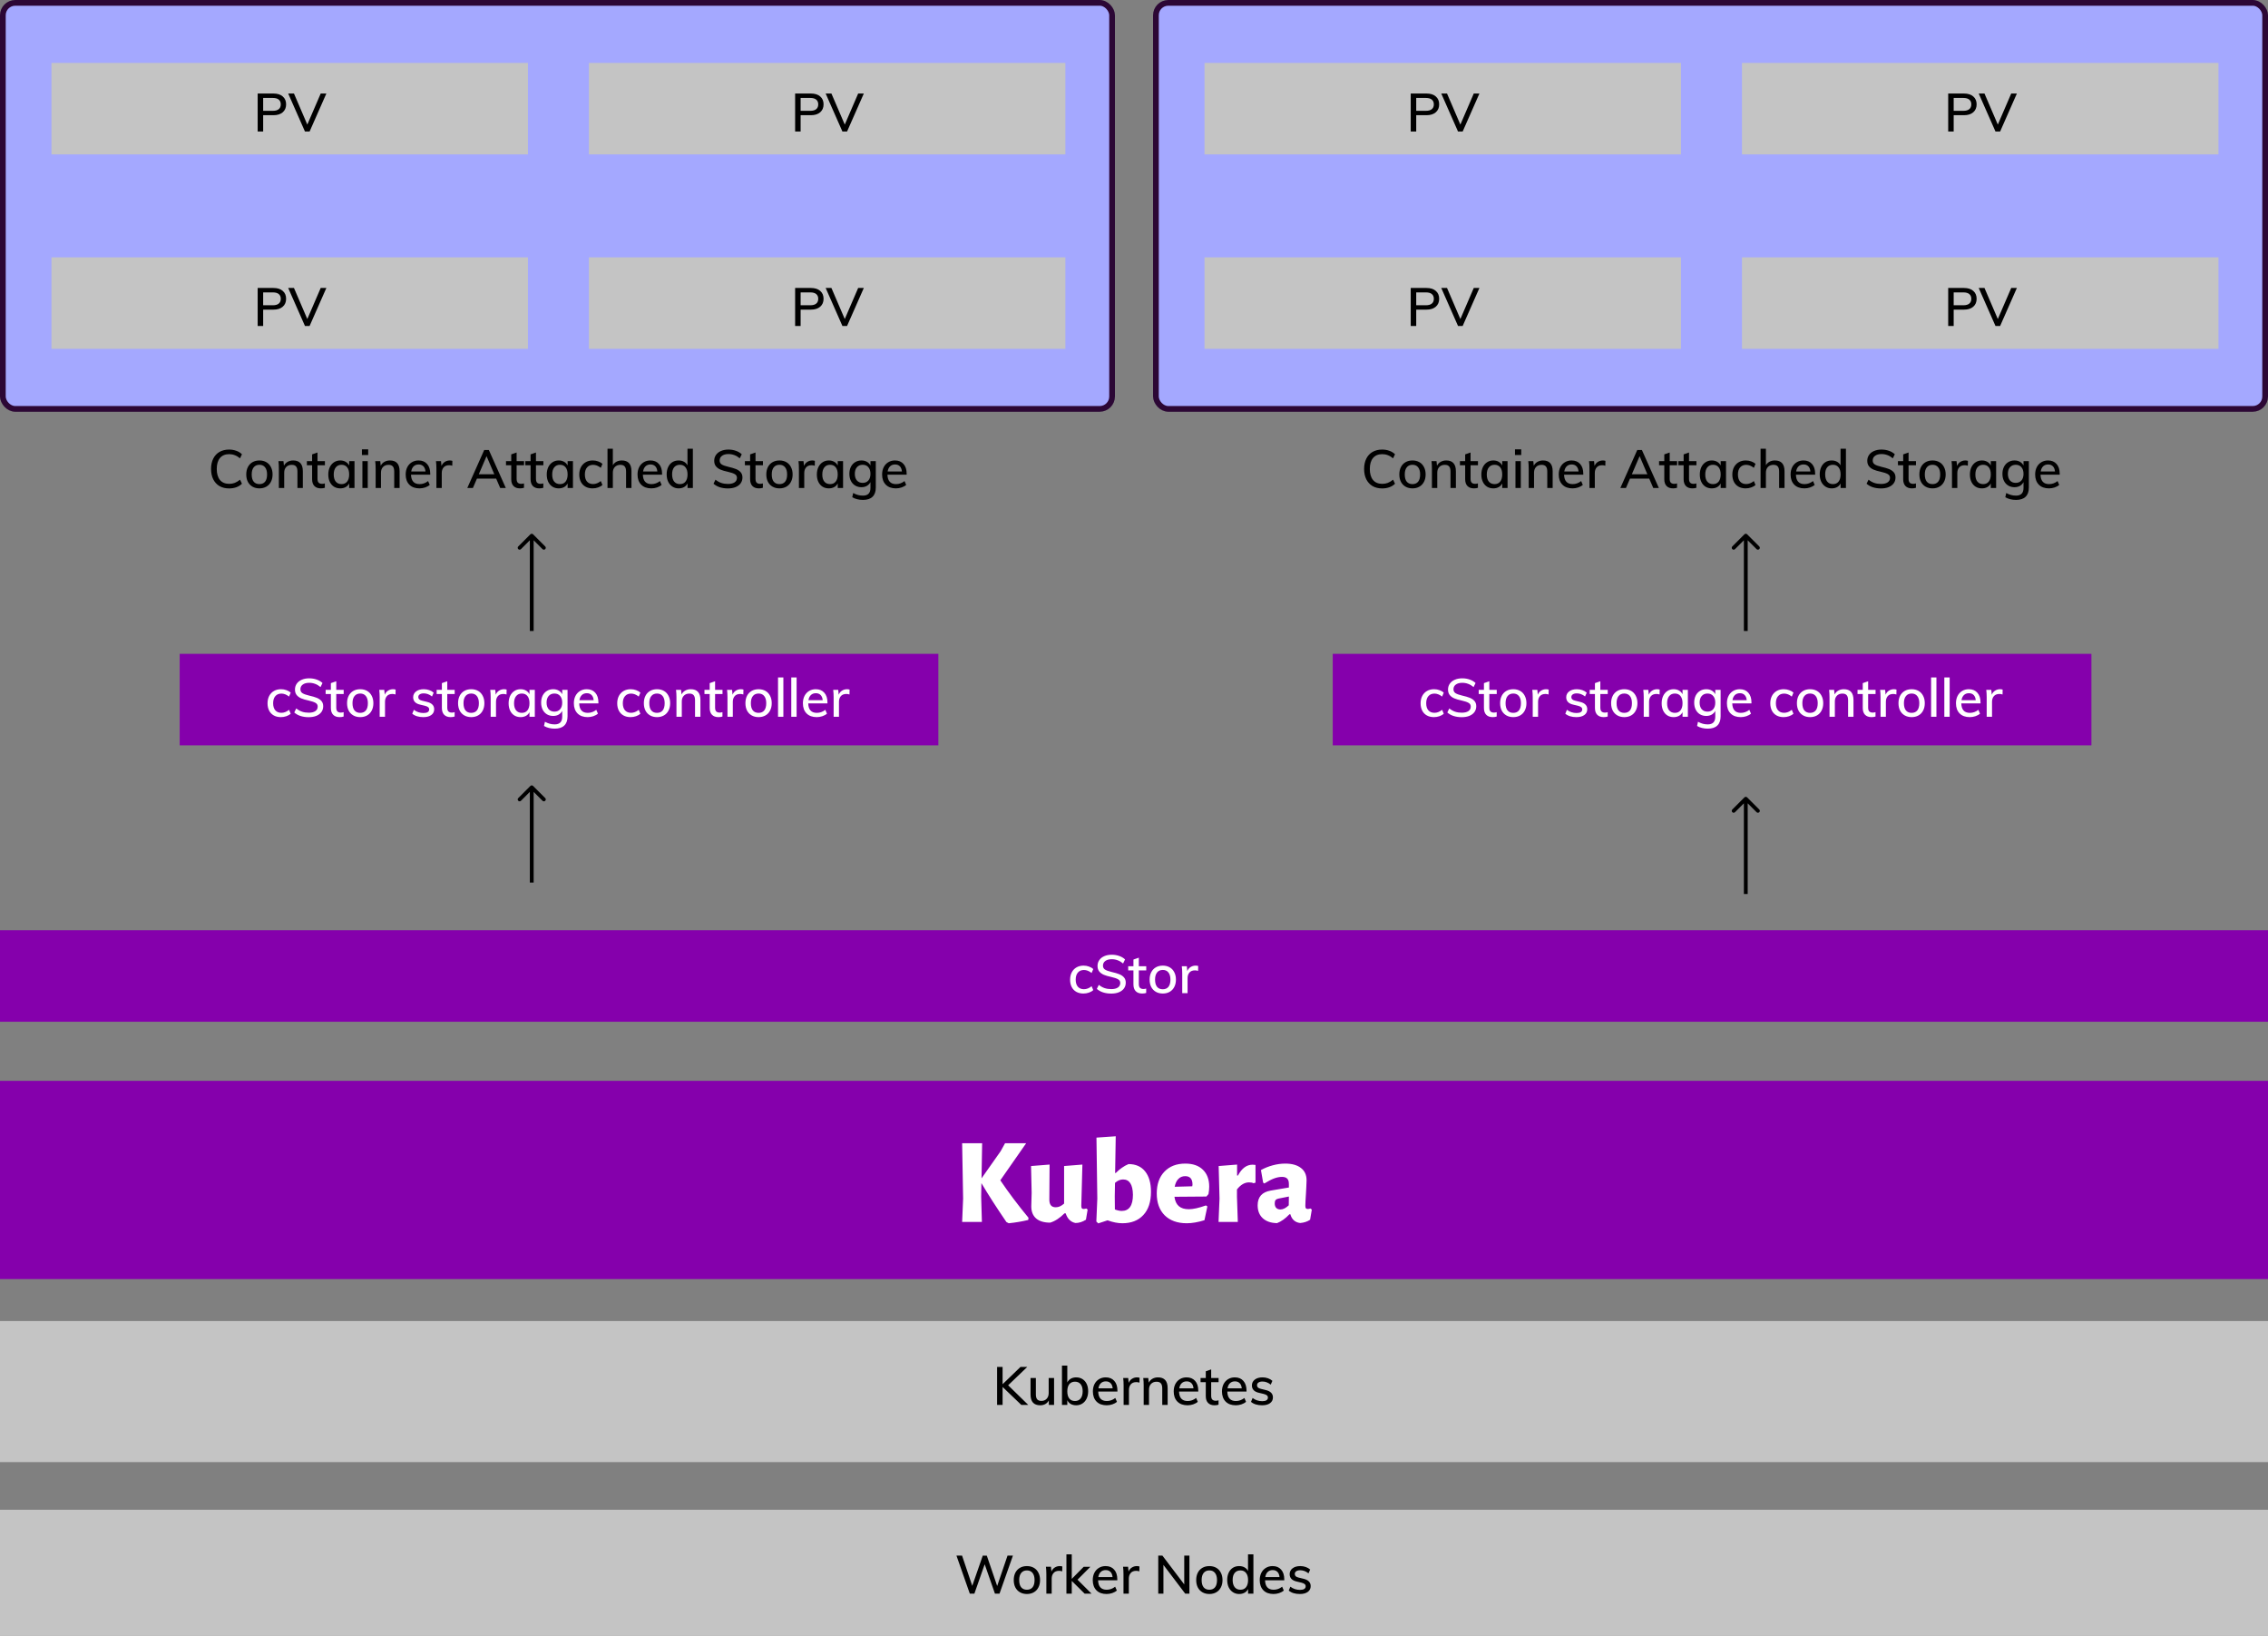 <svg width="1190" height="858" viewBox="0 0 1190 858" fill="none" xmlns="http://www.w3.org/2000/svg">
<rect x="0" y="0" width="1190" height="858" fill="#808080" stroke="none"/>
<rect y="792" width="1190" height="66" fill="#C4C4C4"/>
<path d="M531.469 816.064L524.441 836H522.033L516.657 820.6L511.253 836H508.845L501.845 816.064H504.785L510.133 831.912L515.649 816.064L517.777 816.092L523.209 831.996L528.641 816.064H531.469ZM538.822 836.196C537.44 836.196 536.227 835.897 535.182 835.3C534.136 834.703 533.324 833.853 532.746 832.752C532.186 831.651 531.906 830.363 531.906 828.888C531.906 827.413 532.186 826.125 532.746 825.024C533.324 823.904 534.136 823.045 535.182 822.448C536.227 821.851 537.44 821.552 538.822 821.552C540.184 821.552 541.388 821.851 542.434 822.448C543.479 823.045 544.282 823.904 544.842 825.024C545.42 826.125 545.71 827.413 545.71 828.888C545.71 830.363 545.42 831.651 544.842 832.752C544.282 833.853 543.479 834.703 542.434 835.3C541.388 835.897 540.184 836.196 538.822 836.196ZM538.794 833.956C540.1 833.956 541.099 833.527 541.79 832.668C542.48 831.809 542.826 830.549 542.826 828.888C542.826 827.264 542.471 826.013 541.762 825.136C541.071 824.259 540.091 823.82 538.822 823.82C537.534 823.82 536.535 824.259 535.826 825.136C535.116 826.013 534.762 827.264 534.762 828.888C534.762 830.549 535.107 831.809 535.798 832.668C536.507 833.527 537.506 833.956 538.794 833.956ZM556.043 821.552C556.473 821.552 556.921 821.617 557.387 821.748L557.331 824.324C556.827 824.137 556.277 824.044 555.679 824.044C554.391 824.044 553.421 824.436 552.767 825.22C552.133 825.985 551.815 826.956 551.815 828.132V836H549.015V825.864C549.015 824.389 548.941 823.064 548.791 821.888H551.423L551.675 824.436C552.049 823.503 552.627 822.793 553.411 822.308C554.195 821.804 555.073 821.552 556.043 821.552ZM569.091 836L562.343 829.336V836H559.543V815.392H562.343V828.272L568.615 821.916H572.115L565.367 828.692L572.703 836H569.091ZM586.239 829H576.159C576.252 832.304 577.755 833.956 580.667 833.956C582.291 833.956 583.775 833.424 585.119 832.36L585.987 834.376C585.352 834.936 584.54 835.384 583.551 835.72C582.58 836.037 581.6 836.196 580.611 836.196C578.352 836.196 576.579 835.552 575.291 834.264C574.003 832.957 573.359 831.175 573.359 828.916C573.359 827.479 573.639 826.2 574.199 825.08C574.778 823.96 575.58 823.092 576.607 822.476C577.634 821.86 578.8 821.552 580.107 821.552C582.011 821.552 583.504 822.168 584.587 823.4C585.688 824.632 586.239 826.34 586.239 828.524V829ZM580.163 823.652C579.099 823.652 578.231 823.969 577.559 824.604C576.887 825.239 576.458 826.144 576.271 827.32H583.747C583.635 826.125 583.271 825.22 582.655 824.604C582.039 823.969 581.208 823.652 580.163 823.652ZM596.512 821.552C596.941 821.552 597.389 821.617 597.856 821.748L597.8 824.324C597.296 824.137 596.745 824.044 596.148 824.044C594.86 824.044 593.889 824.436 593.236 825.22C592.601 825.985 592.284 826.956 592.284 828.132V836H589.484V825.864C589.484 824.389 589.409 823.064 589.26 821.888H591.892L592.144 824.436C592.517 823.503 593.096 822.793 593.88 822.308C594.664 821.804 595.541 821.552 596.512 821.552ZM624.08 816.064V836H621.868L610.444 820.936V836H607.728V816.064H609.912L621.364 831.156V816.064H624.08ZM634.552 836.196C633.171 836.196 631.958 835.897 630.912 835.3C629.867 834.703 629.055 833.853 628.476 832.752C627.916 831.651 627.636 830.363 627.636 828.888C627.636 827.413 627.916 826.125 628.476 825.024C629.055 823.904 629.867 823.045 630.912 822.448C631.958 821.851 633.171 821.552 634.552 821.552C635.915 821.552 637.119 821.851 638.164 822.448C639.21 823.045 640.012 823.904 640.572 825.024C641.151 826.125 641.44 827.413 641.44 828.888C641.44 830.363 641.151 831.651 640.572 832.752C640.012 833.853 639.21 834.703 638.164 835.3C637.119 835.897 635.915 836.196 634.552 836.196ZM634.524 833.956C635.831 833.956 636.83 833.527 637.52 832.668C638.211 831.809 638.556 830.549 638.556 828.888C638.556 827.264 638.202 826.013 637.492 825.136C636.802 824.259 635.822 823.82 634.552 823.82C633.264 823.82 632.266 824.259 631.556 825.136C630.847 826.013 630.492 827.264 630.492 828.888C630.492 830.549 630.838 831.809 631.528 832.668C632.238 833.527 633.236 833.956 634.524 833.956ZM657.654 815.392V836H654.854V833.592C654.443 834.432 653.827 835.076 653.006 835.524C652.203 835.972 651.26 836.196 650.178 836.196C648.964 836.196 647.882 835.888 646.93 835.272C645.978 834.656 645.231 833.797 644.69 832.696C644.167 831.576 643.906 830.288 643.906 828.832C643.906 827.376 644.167 826.097 644.69 824.996C645.212 823.895 645.94 823.045 646.874 822.448C647.826 821.851 648.927 821.552 650.178 821.552C651.242 821.552 652.175 821.776 652.978 822.224C653.799 822.672 654.415 823.307 654.826 824.128V815.392H657.654ZM650.822 833.956C652.11 833.956 653.099 833.517 653.79 832.64C654.499 831.744 654.854 830.493 654.854 828.888C654.854 827.283 654.499 826.041 653.79 825.164C653.099 824.268 652.119 823.82 650.85 823.82C649.562 823.82 648.554 824.259 647.826 825.136C647.116 826.013 646.762 827.245 646.762 828.832C646.762 830.437 647.116 831.697 647.826 832.612C648.554 833.508 649.552 833.956 650.822 833.956ZM673.848 829H663.768C663.862 832.304 665.364 833.956 668.276 833.956C669.9 833.956 671.384 833.424 672.728 832.36L673.596 834.376C672.962 834.936 672.15 835.384 671.16 835.72C670.19 836.037 669.21 836.196 668.22 836.196C665.962 836.196 664.188 835.552 662.9 834.264C661.612 832.957 660.968 831.175 660.968 828.916C660.968 827.479 661.248 826.2 661.808 825.08C662.387 823.96 663.19 823.092 664.216 822.476C665.243 821.86 666.41 821.552 667.716 821.552C669.62 821.552 671.114 822.168 672.196 823.4C673.298 824.632 673.848 826.34 673.848 828.524V829ZM667.772 823.652C666.708 823.652 665.84 823.969 665.168 824.604C664.496 825.239 664.067 826.144 663.88 827.32H671.356C671.244 826.125 670.88 825.22 670.264 824.604C669.648 823.969 668.818 823.652 667.772 823.652ZM682.021 836.196C679.557 836.196 677.616 835.599 676.197 834.404L677.037 832.36C678.512 833.48 680.201 834.04 682.105 834.04C683.076 834.04 683.813 833.881 684.317 833.564C684.821 833.228 685.073 832.761 685.073 832.164C685.073 831.66 684.896 831.268 684.541 830.988C684.205 830.689 683.627 830.437 682.805 830.232L680.453 829.672C679.221 829.411 678.279 828.953 677.625 828.3C676.991 827.628 676.673 826.797 676.673 825.808C676.673 824.539 677.177 823.512 678.185 822.728C679.212 821.944 680.565 821.552 682.245 821.552C683.253 821.552 684.205 821.711 685.101 822.028C686.016 822.345 686.791 822.793 687.425 823.372L686.557 825.36C685.195 824.277 683.757 823.736 682.245 823.736C681.331 823.736 680.621 823.913 680.117 824.268C679.613 824.604 679.361 825.08 679.361 825.696C679.361 826.181 679.52 826.573 679.837 826.872C680.155 827.171 680.659 827.404 681.349 827.572L683.757 828.16C685.101 828.459 686.091 828.935 686.725 829.588C687.379 830.223 687.705 831.053 687.705 832.08C687.705 833.349 687.192 834.357 686.165 835.104C685.157 835.832 683.776 836.196 682.021 836.196Z" fill="black"/>
<rect y="693" width="1190" height="74" fill="#C4C4C4"/>
<path d="M535.88 737L526.052 727.592V737H523.168V717.064H526.052V726.136L535.46 717.064H539.016L528.964 726.696L539.52 737H535.88ZM553.063 722.888V737H550.319V734.648C549.871 735.469 549.255 736.104 548.471 736.552C547.687 736.981 546.8 737.196 545.811 737.196C542.413 737.196 540.715 735.311 540.715 731.54V722.888H543.515V731.512C543.515 732.669 543.748 733.528 544.215 734.088C544.7 734.629 545.428 734.9 546.399 734.9C547.556 734.9 548.48 734.527 549.171 733.78C549.88 733.033 550.235 732.044 550.235 730.812V722.888H553.063ZM564.681 722.552C565.913 722.552 567.005 722.851 567.957 723.448C568.909 724.045 569.646 724.895 570.169 725.996C570.691 727.097 570.953 728.376 570.953 729.832C570.953 731.288 570.682 732.576 570.141 733.696C569.618 734.797 568.881 735.656 567.929 736.272C566.977 736.888 565.894 737.196 564.681 737.196C563.598 737.196 562.646 736.972 561.825 736.524C561.022 736.057 560.415 735.395 560.005 734.536V737H557.205V716.392H560.005V725.212C560.415 724.372 561.022 723.719 561.825 723.252C562.646 722.785 563.598 722.552 564.681 722.552ZM564.037 734.956C565.306 734.956 566.295 734.508 567.005 733.612C567.714 732.697 568.069 731.437 568.069 729.832C568.069 728.245 567.714 727.013 567.005 726.136C566.295 725.259 565.306 724.82 564.037 724.82C562.749 724.82 561.75 725.259 561.041 726.136C560.35 727.013 560.005 728.264 560.005 729.888C560.005 731.512 560.35 732.763 561.041 733.64C561.75 734.517 562.749 734.956 564.037 734.956ZM586.307 730H576.227C576.321 733.304 577.823 734.956 580.735 734.956C582.359 734.956 583.843 734.424 585.187 733.36L586.055 735.376C585.421 735.936 584.609 736.384 583.619 736.72C582.649 737.037 581.669 737.196 580.679 737.196C578.421 737.196 576.647 736.552 575.359 735.264C574.071 733.957 573.427 732.175 573.427 729.916C573.427 728.479 573.707 727.2 574.267 726.08C574.846 724.96 575.649 724.092 576.675 723.476C577.702 722.86 578.869 722.552 580.175 722.552C582.079 722.552 583.573 723.168 584.655 724.4C585.757 725.632 586.307 727.34 586.307 729.524V730ZM580.231 724.652C579.167 724.652 578.299 724.969 577.627 725.604C576.955 726.239 576.526 727.144 576.339 728.32H583.815C583.703 727.125 583.339 726.22 582.723 725.604C582.107 724.969 581.277 724.652 580.231 724.652ZM596.58 722.552C597.01 722.552 597.458 722.617 597.924 722.748L597.868 725.324C597.364 725.137 596.814 725.044 596.216 725.044C594.928 725.044 593.958 725.436 593.304 726.22C592.67 726.985 592.352 727.956 592.352 729.132V737H589.552V726.864C589.552 725.389 589.478 724.064 589.328 722.888H591.96L592.212 725.436C592.586 724.503 593.164 723.793 593.948 723.308C594.732 722.804 595.61 722.552 596.58 722.552ZM607.584 722.552C610.962 722.552 612.652 724.437 612.652 728.208V737H609.824V728.376C609.824 727.144 609.581 726.248 609.096 725.688C608.629 725.128 607.873 724.848 606.828 724.848C605.633 724.848 604.672 725.221 603.944 725.968C603.234 726.715 602.88 727.713 602.88 728.964V737H600.08V726.864C600.08 725.389 600.005 724.064 599.856 722.888H602.488L602.74 725.324C603.188 724.428 603.832 723.747 604.672 723.28C605.53 722.795 606.501 722.552 607.584 722.552ZM628.717 730H618.637C618.731 733.304 620.233 734.956 623.145 734.956C624.769 734.956 626.253 734.424 627.597 733.36L628.465 735.376C627.831 735.936 627.019 736.384 626.029 736.72C625.059 737.037 624.079 737.196 623.089 737.196C620.831 737.196 619.057 736.552 617.769 735.264C616.481 733.957 615.837 732.175 615.837 729.916C615.837 728.479 616.117 727.2 616.677 726.08C617.256 724.96 618.059 724.092 619.085 723.476C620.112 722.86 621.279 722.552 622.585 722.552C624.489 722.552 625.983 723.168 627.065 724.4C628.167 725.632 628.717 727.34 628.717 729.524V730ZM622.641 724.652C621.577 724.652 620.709 724.969 620.037 725.604C619.365 726.239 618.936 727.144 618.749 728.32H626.225C626.113 727.125 625.749 726.22 625.133 725.604C624.517 724.969 623.687 724.652 622.641 724.652ZM635.494 725.072V732.156C635.494 733.127 635.699 733.817 636.11 734.228C636.539 734.62 637.127 734.816 637.874 734.816C638.359 734.816 638.854 734.741 639.358 734.592V736.888C638.742 737.093 638.042 737.196 637.258 737.196C635.802 737.196 634.673 736.785 633.87 735.964C633.067 735.143 632.666 733.948 632.666 732.38V725.072H629.922V722.888H632.666V719.36L635.494 718.38V722.888H639.386V725.072H635.494ZM654.038 730H643.958C644.051 733.304 645.554 734.956 648.466 734.956C650.09 734.956 651.574 734.424 652.918 733.36L653.786 735.376C653.151 735.936 652.339 736.384 651.35 736.72C650.379 737.037 649.399 737.196 648.41 737.196C646.151 737.196 644.378 736.552 643.09 735.264C641.802 733.957 641.158 732.175 641.158 729.916C641.158 728.479 641.438 727.2 641.998 726.08C642.576 724.96 643.379 724.092 644.406 723.476C645.432 722.86 646.599 722.552 647.906 722.552C649.81 722.552 651.303 723.168 652.386 724.4C653.487 725.632 654.038 727.34 654.038 729.524V730ZM647.962 724.652C646.898 724.652 646.03 724.969 645.358 725.604C644.686 726.239 644.256 727.144 644.07 728.32H651.546C651.434 727.125 651.07 726.22 650.454 725.604C649.838 724.969 649.007 724.652 647.962 724.652ZM662.211 737.196C659.747 737.196 657.806 736.599 656.387 735.404L657.227 733.36C658.702 734.48 660.391 735.04 662.295 735.04C663.266 735.04 664.003 734.881 664.507 734.564C665.011 734.228 665.263 733.761 665.263 733.164C665.263 732.66 665.086 732.268 664.731 731.988C664.395 731.689 663.816 731.437 662.995 731.232L660.643 730.672C659.411 730.411 658.468 729.953 657.815 729.3C657.18 728.628 656.863 727.797 656.863 726.808C656.863 725.539 657.367 724.512 658.375 723.728C659.402 722.944 660.755 722.552 662.435 722.552C663.443 722.552 664.395 722.711 665.291 723.028C666.206 723.345 666.98 723.793 667.615 724.372L666.747 726.36C665.384 725.277 663.947 724.736 662.435 724.736C661.52 724.736 660.811 724.913 660.307 725.268C659.803 725.604 659.551 726.08 659.551 726.696C659.551 727.181 659.71 727.573 660.027 727.872C660.344 728.171 660.848 728.404 661.539 728.572L663.947 729.16C665.291 729.459 666.28 729.935 666.915 730.588C667.568 731.223 667.895 732.053 667.895 733.08C667.895 734.349 667.382 735.357 666.355 736.104C665.347 736.832 663.966 737.196 662.211 737.196Z" fill="black"/>
<rect y="567" width="1190" height="104" fill="#8500AC"/>
<path d="M524.857 619.176C529.209 625.619 534.137 632.168 539.641 638.824L539.513 639.976C536.143 640.787 532.729 641.363 529.273 641.704L528.057 641.064C522.809 633.384 518.436 626.579 514.937 620.648L514.809 627.752L515.193 641H504.825L505.337 628.776L504.825 599.72H515.321L515.001 618.152L525.049 603.88L527.353 599.72H538.425L524.857 619.176ZM570.676 634.536L569.78 639.848C567.988 641 566.153 641.576 564.276 641.576C561.801 641.064 560.094 639.379 559.156 636.52H558.516C556.041 638.995 553.545 640.616 551.028 641.384C547.828 641.384 545.374 640.659 543.668 639.208C541.961 637.715 541.108 635.603 541.108 632.872L541.3 625.704L540.98 611.688L550.708 610.92L550.58 629.16C550.537 631.933 551.646 633.32 553.908 633.32C554.676 633.32 555.401 633.171 556.084 632.872C556.766 632.573 557.513 632.083 558.324 631.4V611.688L567.924 610.92L567.348 632.552C567.348 633.149 567.433 633.576 567.604 633.832C567.817 634.088 568.137 634.216 568.564 634.216C568.948 634.216 569.417 634.131 569.972 633.96L570.676 634.536ZM592.136 610.664C595.891 610.664 598.792 611.944 600.84 614.504C602.888 617.064 603.912 620.627 603.912 625.192C603.912 630.483 602.568 634.557 599.88 637.416C597.235 640.275 593.566 641.704 588.872 641.704C586.526 641.704 583.944 641.192 581.128 640.168L576.264 641.768L575.24 640.808L575.752 628.776L575.304 596.776L585.416 596.072L585.096 615.336H585.416C586.526 614.227 587.614 613.309 588.68 612.584C589.747 611.816 590.899 611.176 592.136 610.664ZM588.552 635.24C592.478 635.24 594.44 632.403 594.44 626.728C594.355 621.395 592.627 618.728 589.256 618.728C587.806 618.728 586.398 619.325 585.032 620.52L584.904 627.496L584.968 634.472C586.334 634.984 587.528 635.24 588.552 635.24ZM632.989 627.688L616.221 627.816C616.519 630.035 617.287 631.677 618.525 632.744C619.762 633.811 621.511 634.344 623.773 634.344C626.034 634.344 629.021 633.683 632.733 632.36L633.501 632.872L631.965 640.104C628.551 641.171 625.458 641.704 622.685 641.704C617.778 641.704 613.917 640.317 611.101 637.544C608.327 634.771 606.941 630.952 606.941 626.088C606.941 621.224 608.285 617.405 610.973 614.632C613.661 611.816 617.309 610.408 621.917 610.408C625.885 610.408 628.957 611.475 631.133 613.608C633.351 615.741 634.461 618.707 634.461 622.504C634.461 623.741 634.333 625.043 634.077 626.408L632.989 627.688ZM625.693 621.416C625.693 618.472 624.413 617 621.853 617C620.402 617 619.207 617.491 618.269 618.472C617.33 619.411 616.69 620.776 616.349 622.568L625.565 622.312L625.693 621.416ZM657.217 610.984C657.473 610.984 657.985 611.027 658.753 611.112V620.392L657.729 620.712C657.131 620.413 656.342 620.264 655.361 620.264C653.057 620.264 650.945 621.501 649.025 623.976V627.752L649.473 641H639.361L639.873 628.776L639.425 611.688L649.089 610.92V616.68H649.537C651.542 612.883 654.102 610.984 657.217 610.984ZM674.344 610.408C677.885 610.408 680.637 611.176 682.6 612.712C684.562 614.205 685.544 616.36 685.544 619.176C685.544 620.157 685.501 621.288 685.416 622.568C685.33 623.848 685.266 625.064 685.224 626.216C685.01 629.288 684.904 631.4 684.904 632.552C684.904 633.149 684.989 633.576 685.16 633.832C685.373 634.088 685.714 634.216 686.184 634.216C686.568 634.216 687.037 634.131 687.592 633.96L688.296 634.536L687.4 639.848C685.992 640.829 684.264 641.405 682.216 641.576C680.936 641.448 679.848 641 678.952 640.232C678.056 639.464 677.416 638.376 677.032 636.968H676.584C674.45 639.229 672.274 640.787 670.056 641.64C666.898 641.597 664.402 640.744 662.568 639.08C660.776 637.416 659.88 635.155 659.88 632.296C659.88 627.901 662.184 625.32 666.792 624.552L676.264 622.952V621.096C676.264 619.773 675.965 618.835 675.368 618.28C674.813 617.683 673.896 617.384 672.616 617.384C671.336 617.384 669.949 617.661 668.456 618.216C667.005 618.771 665.32 619.645 663.4 620.84L662.76 620.392L661.608 613.8C663.528 612.733 665.597 611.901 667.816 611.304C670.034 610.707 672.21 610.408 674.344 610.408ZM670.76 628.776C670.12 628.904 669.629 629.16 669.288 629.544C668.989 629.928 668.84 630.504 668.84 631.272C668.84 632.296 669.096 633.085 669.608 633.64C670.162 634.195 670.909 634.472 671.848 634.472C673.213 634.472 674.664 633.747 676.2 632.296L676.264 627.688L670.76 628.776Z" fill="white"/>
<rect y="488" width="1190" height="48" fill="#8500AC"/>
<path d="M568.442 521.196C567.024 521.196 565.782 520.897 564.718 520.3C563.673 519.703 562.87 518.863 562.31 517.78C561.75 516.679 561.47 515.4 561.47 513.944C561.47 512.488 561.76 511.2 562.338 510.08C562.936 508.96 563.766 508.092 564.83 507.476C565.894 506.86 567.136 506.552 568.554 506.552C569.544 506.552 570.496 506.72 571.41 507.056C572.325 507.373 573.062 507.812 573.622 508.372L572.754 510.416C571.429 509.371 570.094 508.848 568.75 508.848C567.388 508.848 566.324 509.296 565.558 510.192C564.793 511.069 564.41 512.311 564.41 513.916C564.41 515.521 564.793 516.763 565.558 517.64C566.324 518.499 567.388 518.928 568.75 518.928C570.132 518.928 571.466 518.405 572.754 517.36L573.622 519.404C573.025 519.964 572.26 520.403 571.326 520.72C570.412 521.037 569.45 521.196 568.442 521.196ZM583.059 521.224C581.51 521.224 580.091 521.019 578.803 520.608C577.534 520.197 576.432 519.581 575.499 518.76L576.535 516.632C577.506 517.416 578.514 517.985 579.559 518.34C580.604 518.695 581.78 518.872 583.087 518.872C584.58 518.872 585.738 518.592 586.559 518.032C587.38 517.472 587.791 516.679 587.791 515.652C587.791 514.793 587.408 514.149 586.643 513.72C585.878 513.272 584.664 512.861 583.003 512.488C581.416 512.152 580.119 511.769 579.111 511.34C578.103 510.892 577.31 510.304 576.731 509.576C576.152 508.829 575.863 507.877 575.863 506.72C575.863 505.563 576.171 504.545 576.787 503.668C577.403 502.772 578.271 502.081 579.391 501.596C580.53 501.092 581.836 500.84 583.311 500.84C584.711 500.84 586.018 501.055 587.231 501.484C588.463 501.913 589.49 502.52 590.311 503.304L589.275 505.432C588.36 504.667 587.418 504.107 586.447 503.752C585.476 503.379 584.44 503.192 583.339 503.192C581.902 503.192 580.772 503.5 579.951 504.116C579.13 504.713 578.719 505.535 578.719 506.58C578.719 507.476 579.074 508.157 579.783 508.624C580.511 509.091 581.668 509.511 583.255 509.884C584.916 510.257 586.26 510.649 587.287 511.06C588.314 511.471 589.135 512.031 589.751 512.74C590.367 513.449 590.675 514.364 590.675 515.484C590.675 516.641 590.367 517.649 589.751 518.508C589.135 519.367 588.248 520.039 587.091 520.524C585.952 520.991 584.608 521.224 583.059 521.224ZM597.533 509.072V516.156C597.533 517.127 597.738 517.817 598.149 518.228C598.578 518.62 599.166 518.816 599.913 518.816C600.398 518.816 600.893 518.741 601.397 518.592V520.888C600.781 521.093 600.081 521.196 599.297 521.196C597.841 521.196 596.712 520.785 595.909 519.964C595.106 519.143 594.705 517.948 594.705 516.38V509.072H591.961V506.888H594.705V503.36L597.533 502.38V506.888H601.425V509.072H597.533ZM610.113 521.196C608.732 521.196 607.518 520.897 606.473 520.3C605.428 519.703 604.616 518.853 604.037 517.752C603.477 516.651 603.197 515.363 603.197 513.888C603.197 512.413 603.477 511.125 604.037 510.024C604.616 508.904 605.428 508.045 606.473 507.448C607.518 506.851 608.732 506.552 610.113 506.552C611.476 506.552 612.68 506.851 613.725 507.448C614.77 508.045 615.573 508.904 616.133 510.024C616.712 511.125 617.001 512.413 617.001 513.888C617.001 515.363 616.712 516.651 616.133 517.752C615.573 518.853 614.77 519.703 613.725 520.3C612.68 520.897 611.476 521.196 610.113 521.196ZM610.085 518.956C611.392 518.956 612.39 518.527 613.081 517.668C613.772 516.809 614.117 515.549 614.117 513.888C614.117 512.264 613.762 511.013 613.053 510.136C612.362 509.259 611.382 508.82 610.113 508.82C608.825 508.82 607.826 509.259 607.117 510.136C606.408 511.013 606.053 512.264 606.053 513.888C606.053 515.549 606.398 516.809 607.089 517.668C607.798 518.527 608.797 518.956 610.085 518.956ZM627.334 506.552C627.764 506.552 628.212 506.617 628.678 506.748L628.622 509.324C628.118 509.137 627.568 509.044 626.97 509.044C625.682 509.044 624.712 509.436 624.058 510.22C623.424 510.985 623.106 511.956 623.106 513.132V521H620.306V510.864C620.306 509.389 620.232 508.064 620.082 506.888H622.714L622.966 509.436C623.34 508.503 623.918 507.793 624.702 507.308C625.486 506.804 626.364 506.552 627.334 506.552Z" fill="white"/>
<rect x="1.5" y="1.5" width="582" height="213" rx="6.5" fill="#A4A8FF" stroke="#2C0735" stroke-width="3"/>
<path d="M120.201 256.224C118.279 256.224 116.599 255.813 115.161 254.992C113.743 254.152 112.651 252.967 111.885 251.436C111.12 249.905 110.737 248.095 110.737 246.004C110.737 243.932 111.12 242.131 111.885 240.6C112.651 239.069 113.743 237.893 115.161 237.072C116.599 236.251 118.279 235.84 120.201 235.84C121.564 235.84 122.824 236.055 123.981 236.484C125.157 236.895 126.147 237.501 126.949 238.304L125.941 240.432C125.008 239.667 124.084 239.116 123.169 238.78C122.273 238.425 121.293 238.248 120.229 238.248C118.157 238.248 116.552 238.92 115.413 240.264C114.293 241.608 113.733 243.521 113.733 246.004C113.733 248.505 114.293 250.437 115.413 251.8C116.552 253.144 118.157 253.816 120.229 253.816C121.293 253.816 122.273 253.648 123.169 253.312C124.084 252.957 125.008 252.397 125.941 251.632L126.949 253.76C126.147 254.563 125.157 255.179 123.981 255.608C122.824 256.019 121.564 256.224 120.201 256.224ZM136.128 256.196C134.747 256.196 133.534 255.897 132.488 255.3C131.443 254.703 130.631 253.853 130.052 252.752C129.492 251.651 129.212 250.363 129.212 248.888C129.212 247.413 129.492 246.125 130.052 245.024C130.631 243.904 131.443 243.045 132.488 242.448C133.534 241.851 134.747 241.552 136.128 241.552C137.491 241.552 138.695 241.851 139.74 242.448C140.786 243.045 141.588 243.904 142.148 245.024C142.727 246.125 143.016 247.413 143.016 248.888C143.016 250.363 142.727 251.651 142.148 252.752C141.588 253.853 140.786 254.703 139.74 255.3C138.695 255.897 137.491 256.196 136.128 256.196ZM136.1 253.956C137.407 253.956 138.406 253.527 139.096 252.668C139.787 251.809 140.132 250.549 140.132 248.888C140.132 247.264 139.778 246.013 139.068 245.136C138.378 244.259 137.398 243.82 136.128 243.82C134.84 243.82 133.842 244.259 133.132 245.136C132.423 246.013 132.068 247.264 132.068 248.888C132.068 250.549 132.414 251.809 133.104 252.668C133.814 253.527 134.812 253.956 136.1 253.956ZM153.826 241.552C157.205 241.552 158.894 243.437 158.894 247.208V256H156.066V247.376C156.066 246.144 155.823 245.248 155.338 244.688C154.871 244.128 154.115 243.848 153.07 243.848C151.875 243.848 150.914 244.221 150.186 244.968C149.477 245.715 149.122 246.713 149.122 247.964V256H146.322V245.864C146.322 244.389 146.247 243.064 146.098 241.888H148.73L148.982 244.324C149.43 243.428 150.074 242.747 150.914 242.28C151.773 241.795 152.743 241.552 153.826 241.552ZM166.588 244.072V251.156C166.588 252.127 166.793 252.817 167.204 253.228C167.633 253.62 168.221 253.816 168.968 253.816C169.453 253.816 169.948 253.741 170.452 253.592V255.888C169.836 256.093 169.136 256.196 168.352 256.196C166.896 256.196 165.766 255.785 164.964 254.964C164.161 254.143 163.76 252.948 163.76 251.38V244.072H161.016V241.888H163.76V238.36L166.588 237.38V241.888H170.48V244.072H166.588ZM186 241.888V256H183.2V253.592C182.789 254.432 182.173 255.076 181.352 255.524C180.549 255.972 179.606 256.196 178.524 256.196C177.273 256.196 176.172 255.897 175.22 255.3C174.286 254.703 173.558 253.863 173.036 252.78C172.513 251.679 172.252 250.4 172.252 248.944C172.252 247.488 172.513 246.2 173.036 245.08C173.577 243.96 174.324 243.092 175.276 242.476C176.228 241.86 177.31 241.552 178.524 241.552C179.606 241.552 180.549 241.785 181.352 242.252C182.154 242.7 182.77 243.344 183.2 244.184V241.888H186ZM179.196 253.956C180.465 253.956 181.445 253.517 182.136 252.64C182.845 251.744 183.2 250.493 183.2 248.888C183.2 247.264 182.845 246.013 182.136 245.136C181.445 244.259 180.456 243.82 179.168 243.82C177.898 243.82 176.9 244.277 176.172 245.192C175.462 246.088 175.108 247.339 175.108 248.944C175.108 250.531 175.462 251.763 176.172 252.64C176.9 253.517 177.908 253.956 179.196 253.956ZM190.154 241.888H192.954V256H190.154V241.888ZM193.178 235.728V238.696H189.902V235.728H193.178ZM204.603 241.552C207.982 241.552 209.671 243.437 209.671 247.208V256H206.843V247.376C206.843 246.144 206.601 245.248 206.115 244.688C205.649 244.128 204.893 243.848 203.847 243.848C202.653 243.848 201.691 244.221 200.963 244.968C200.254 245.715 199.899 246.713 199.899 247.964V256H197.099V245.864C197.099 244.389 197.025 243.064 196.875 241.888H199.507L199.759 244.324C200.207 243.428 200.851 242.747 201.691 242.28C202.55 241.795 203.521 241.552 204.603 241.552ZM225.737 249H215.657C215.75 252.304 217.253 253.956 220.165 253.956C221.789 253.956 223.273 253.424 224.617 252.36L225.485 254.376C224.85 254.936 224.038 255.384 223.049 255.72C222.078 256.037 221.098 256.196 220.109 256.196C217.85 256.196 216.077 255.552 214.789 254.264C213.501 252.957 212.857 251.175 212.857 248.916C212.857 247.479 213.137 246.2 213.697 245.08C214.276 243.96 215.078 243.092 216.105 242.476C217.132 241.86 218.298 241.552 219.605 241.552C221.509 241.552 223.002 242.168 224.085 243.4C225.186 244.632 225.737 246.34 225.737 248.524V249ZM219.661 243.652C218.597 243.652 217.729 243.969 217.057 244.604C216.385 245.239 215.956 246.144 215.769 247.32H223.245C223.133 246.125 222.769 245.22 222.153 244.604C221.537 243.969 220.706 243.652 219.661 243.652ZM236.01 241.552C236.439 241.552 236.887 241.617 237.354 241.748L237.298 244.324C236.794 244.137 236.243 244.044 235.646 244.044C234.358 244.044 233.387 244.436 232.734 245.22C232.099 245.985 231.782 246.956 231.782 248.132V256H228.982V245.864C228.982 244.389 228.907 243.064 228.758 241.888H231.39L231.642 244.436C232.015 243.503 232.594 242.793 233.378 242.308C234.162 241.804 235.039 241.552 236.01 241.552ZM260.33 251.072H250.25L248.122 256H245.182L254.058 236.064H256.494L265.398 256H262.458L260.33 251.072ZM259.35 248.776L255.29 239.284L251.23 248.776H259.35ZM271.068 244.072V251.156C271.068 252.127 271.273 252.817 271.684 253.228C272.113 253.62 272.701 253.816 273.448 253.816C273.933 253.816 274.428 253.741 274.932 253.592V255.888C274.316 256.093 273.616 256.196 272.832 256.196C271.376 256.196 270.247 255.785 269.444 254.964C268.641 254.143 268.24 252.948 268.24 251.38V244.072H265.496V241.888H268.24V238.36L271.068 237.38V241.888H274.96V244.072H271.068ZM281.213 244.072V251.156C281.213 252.127 281.418 252.817 281.829 253.228C282.258 253.62 282.846 253.816 283.593 253.816C284.078 253.816 284.573 253.741 285.077 253.592V255.888C284.461 256.093 283.761 256.196 282.977 256.196C281.521 256.196 280.391 255.785 279.589 254.964C278.786 254.143 278.385 252.948 278.385 251.38V244.072H275.641V241.888H278.385V238.36L281.213 237.38V241.888H285.105V244.072H281.213ZM300.625 241.888V256H297.825V253.592C297.414 254.432 296.798 255.076 295.977 255.524C295.174 255.972 294.231 256.196 293.149 256.196C291.898 256.196 290.797 255.897 289.845 255.3C288.911 254.703 288.183 253.863 287.661 252.78C287.138 251.679 286.877 250.4 286.877 248.944C286.877 247.488 287.138 246.2 287.661 245.08C288.202 243.96 288.949 243.092 289.901 242.476C290.853 241.86 291.935 241.552 293.149 241.552C294.231 241.552 295.174 241.785 295.977 242.252C296.779 242.7 297.395 243.344 297.825 244.184V241.888H300.625ZM293.821 253.956C295.09 253.956 296.07 253.517 296.761 252.64C297.47 251.744 297.825 250.493 297.825 248.888C297.825 247.264 297.47 246.013 296.761 245.136C296.07 244.259 295.081 243.82 293.793 243.82C292.523 243.82 291.525 244.277 290.797 245.192C290.087 246.088 289.733 247.339 289.733 248.944C289.733 250.531 290.087 251.763 290.797 252.64C291.525 253.517 292.533 253.956 293.821 253.956ZM310.911 256.196C309.492 256.196 308.251 255.897 307.187 255.3C306.142 254.703 305.339 253.863 304.779 252.78C304.219 251.679 303.939 250.4 303.939 248.944C303.939 247.488 304.228 246.2 304.807 245.08C305.404 243.96 306.235 243.092 307.299 242.476C308.363 241.86 309.604 241.552 311.023 241.552C312.012 241.552 312.964 241.72 313.879 242.056C314.794 242.373 315.531 242.812 316.091 243.372L315.223 245.416C313.898 244.371 312.563 243.848 311.219 243.848C309.856 243.848 308.792 244.296 308.027 245.192C307.262 246.069 306.879 247.311 306.879 248.916C306.879 250.521 307.262 251.763 308.027 252.64C308.792 253.499 309.856 253.928 311.219 253.928C312.6 253.928 313.935 253.405 315.223 252.36L316.091 254.404C315.494 254.964 314.728 255.403 313.795 255.72C312.88 256.037 311.919 256.196 310.911 256.196ZM326.256 241.552C329.634 241.552 331.324 243.437 331.324 247.208V256H328.496V247.376C328.496 246.144 328.253 245.248 327.768 244.688C327.301 244.128 326.545 243.848 325.5 243.848C324.305 243.848 323.344 244.221 322.616 244.968C321.906 245.715 321.552 246.713 321.552 247.964V256H318.752V235.392H321.552V244.072C322.018 243.251 322.662 242.625 323.484 242.196C324.305 241.767 325.229 241.552 326.256 241.552ZM347.389 249H337.309C337.403 252.304 338.905 253.956 341.817 253.956C343.441 253.956 344.925 253.424 346.269 252.36L347.137 254.376C346.503 254.936 345.691 255.384 344.701 255.72C343.731 256.037 342.751 256.196 341.761 256.196C339.503 256.196 337.729 255.552 336.441 254.264C335.153 252.957 334.509 251.175 334.509 248.916C334.509 247.479 334.789 246.2 335.349 245.08C335.928 243.96 336.731 243.092 337.757 242.476C338.784 241.86 339.951 241.552 341.257 241.552C343.161 241.552 344.655 242.168 345.737 243.4C346.839 244.632 347.389 246.34 347.389 248.524V249ZM341.313 243.652C340.249 243.652 339.381 243.969 338.709 244.604C338.037 245.239 337.608 246.144 337.421 247.32H344.897C344.785 246.125 344.421 245.22 343.805 244.604C343.189 243.969 342.359 243.652 341.313 243.652ZM363.543 235.392V256H360.743V253.592C360.332 254.432 359.716 255.076 358.895 255.524C358.092 255.972 357.149 256.196 356.067 256.196C354.853 256.196 353.771 255.888 352.819 255.272C351.867 254.656 351.12 253.797 350.579 252.696C350.056 251.576 349.795 250.288 349.795 248.832C349.795 247.376 350.056 246.097 350.579 244.996C351.101 243.895 351.829 243.045 352.763 242.448C353.715 241.851 354.816 241.552 356.067 241.552C357.131 241.552 358.064 241.776 358.867 242.224C359.688 242.672 360.304 243.307 360.715 244.128V235.392H363.543ZM356.711 253.956C357.999 253.956 358.988 253.517 359.679 252.64C360.388 251.744 360.743 250.493 360.743 248.888C360.743 247.283 360.388 246.041 359.679 245.164C358.988 244.268 358.008 243.82 356.739 243.82C355.451 243.82 354.443 244.259 353.715 245.136C353.005 246.013 352.651 247.245 352.651 248.832C352.651 250.437 353.005 251.697 353.715 252.612C354.443 253.508 355.441 253.956 356.711 253.956ZM381.938 256.224C380.389 256.224 378.97 256.019 377.682 255.608C376.413 255.197 375.311 254.581 374.378 253.76L375.414 251.632C376.385 252.416 377.393 252.985 378.438 253.34C379.483 253.695 380.659 253.872 381.966 253.872C383.459 253.872 384.617 253.592 385.438 253.032C386.259 252.472 386.67 251.679 386.67 250.652C386.67 249.793 386.287 249.149 385.522 248.72C384.757 248.272 383.543 247.861 381.882 247.488C380.295 247.152 378.998 246.769 377.99 246.34C376.982 245.892 376.189 245.304 375.61 244.576C375.031 243.829 374.742 242.877 374.742 241.72C374.742 240.563 375.05 239.545 375.666 238.668C376.282 237.772 377.15 237.081 378.27 236.596C379.409 236.092 380.715 235.84 382.19 235.84C383.59 235.84 384.897 236.055 386.11 236.484C387.342 236.913 388.369 237.52 389.19 238.304L388.154 240.432C387.239 239.667 386.297 239.107 385.326 238.752C384.355 238.379 383.319 238.192 382.218 238.192C380.781 238.192 379.651 238.5 378.83 239.116C378.009 239.713 377.598 240.535 377.598 241.58C377.598 242.476 377.953 243.157 378.662 243.624C379.39 244.091 380.547 244.511 382.134 244.884C383.795 245.257 385.139 245.649 386.166 246.06C387.193 246.471 388.014 247.031 388.63 247.74C389.246 248.449 389.554 249.364 389.554 250.484C389.554 251.641 389.246 252.649 388.63 253.508C388.014 254.367 387.127 255.039 385.97 255.524C384.831 255.991 383.487 256.224 381.938 256.224ZM396.412 244.072V251.156C396.412 252.127 396.617 252.817 397.028 253.228C397.457 253.62 398.045 253.816 398.792 253.816C399.277 253.816 399.772 253.741 400.276 253.592V255.888C399.66 256.093 398.96 256.196 398.176 256.196C396.72 256.196 395.591 255.785 394.788 254.964C393.985 254.143 393.584 252.948 393.584 251.38V244.072H390.84V241.888H393.584V238.36L396.412 237.38V241.888H400.304V244.072H396.412ZM408.992 256.196C407.61 256.196 406.397 255.897 405.352 255.3C404.306 254.703 403.494 253.853 402.916 252.752C402.356 251.651 402.076 250.363 402.076 248.888C402.076 247.413 402.356 246.125 402.916 245.024C403.494 243.904 404.306 243.045 405.352 242.448C406.397 241.851 407.61 241.552 408.992 241.552C410.354 241.552 411.558 241.851 412.604 242.448C413.649 243.045 414.452 243.904 415.012 245.024C415.59 246.125 415.88 247.413 415.88 248.888C415.88 250.363 415.59 251.651 415.012 252.752C414.452 253.853 413.649 254.703 412.604 255.3C411.558 255.897 410.354 256.196 408.992 256.196ZM408.964 253.956C410.27 253.956 411.269 253.527 411.96 252.668C412.65 251.809 412.996 250.549 412.996 248.888C412.996 247.264 412.641 246.013 411.932 245.136C411.241 244.259 410.261 243.82 408.992 243.82C407.704 243.82 406.705 244.259 405.996 245.136C405.286 246.013 404.932 247.264 404.932 248.888C404.932 250.549 405.277 251.809 405.968 252.668C406.677 253.527 407.676 253.956 408.964 253.956ZM426.213 241.552C426.643 241.552 427.091 241.617 427.557 241.748L427.501 244.324C426.997 244.137 426.447 244.044 425.849 244.044C424.561 244.044 423.591 244.436 422.937 245.22C422.303 245.985 421.985 246.956 421.985 248.132V256H419.185V245.864C419.185 244.389 419.111 243.064 418.961 241.888H421.593L421.845 244.436C422.219 243.503 422.797 242.793 423.581 242.308C424.365 241.804 425.243 241.552 426.213 241.552ZM442.347 241.888V256H439.547V253.592C439.137 254.432 438.521 255.076 437.699 255.524C436.897 255.972 435.954 256.196 434.871 256.196C433.621 256.196 432.519 255.897 431.567 255.3C430.634 254.703 429.906 253.863 429.383 252.78C428.861 251.679 428.599 250.4 428.599 248.944C428.599 247.488 428.861 246.2 429.383 245.08C429.925 243.96 430.671 243.092 431.623 242.476C432.575 241.86 433.658 241.552 434.871 241.552C435.954 241.552 436.897 241.785 437.699 242.252C438.502 242.7 439.118 243.344 439.547 244.184V241.888H442.347ZM435.543 253.956C436.813 253.956 437.793 253.517 438.483 252.64C439.193 251.744 439.547 250.493 439.547 248.888C439.547 247.264 439.193 246.013 438.483 245.136C437.793 244.259 436.803 243.82 435.515 243.82C434.246 243.82 433.247 244.277 432.519 245.192C431.81 246.088 431.455 247.339 431.455 248.944C431.455 250.531 431.81 251.763 432.519 252.64C433.247 253.517 434.255 253.956 435.543 253.956ZM459.522 241.888V255.748C459.522 257.895 458.952 259.509 457.814 260.592C456.694 261.693 455.023 262.244 452.802 262.244C450.655 262.244 448.779 261.777 447.174 260.844L447.65 258.632C448.527 259.099 449.367 259.444 450.17 259.668C450.991 259.892 451.859 260.004 452.774 260.004C455.406 260.004 456.722 258.66 456.722 255.972V252.92C456.292 253.741 455.667 254.395 454.846 254.88C454.024 255.347 453.072 255.58 451.99 255.58C450.758 255.58 449.656 255.291 448.686 254.712C447.734 254.133 446.987 253.312 446.446 252.248C445.923 251.184 445.662 249.961 445.662 248.58C445.662 247.199 445.923 245.976 446.446 244.912C446.987 243.848 447.734 243.027 448.686 242.448C449.656 241.851 450.758 241.552 451.99 241.552C453.072 241.552 454.024 241.785 454.846 242.252C455.667 242.7 456.292 243.344 456.722 244.184V241.888H459.522ZM452.634 253.312C453.903 253.312 454.902 252.892 455.63 252.052C456.358 251.212 456.722 250.055 456.722 248.58C456.722 247.105 456.358 245.948 455.63 245.108C454.92 244.249 453.922 243.82 452.634 243.82C451.364 243.82 450.356 244.249 449.61 245.108C448.882 245.948 448.518 247.105 448.518 248.58C448.518 250.036 448.882 251.193 449.61 252.052C450.356 252.892 451.364 253.312 452.634 253.312ZM475.714 249H465.634C465.727 252.304 467.23 253.956 470.142 253.956C471.766 253.956 473.25 253.424 474.594 252.36L475.462 254.376C474.827 254.936 474.015 255.384 473.026 255.72C472.055 256.037 471.075 256.196 470.086 256.196C467.827 256.196 466.054 255.552 464.766 254.264C463.478 252.957 462.834 251.175 462.834 248.916C462.834 247.479 463.114 246.2 463.674 245.08C464.252 243.96 465.055 243.092 466.082 242.476C467.108 241.86 468.275 241.552 469.582 241.552C471.486 241.552 472.979 242.168 474.062 243.4C475.163 244.632 475.714 246.34 475.714 248.524V249ZM469.638 243.652C468.574 243.652 467.706 243.969 467.034 244.604C466.362 245.239 465.932 246.144 465.746 247.32H473.222C473.11 246.125 472.746 245.22 472.13 244.604C471.514 243.969 470.683 243.652 469.638 243.652Z" fill="black"/>
<rect x="27" y="33" width="250" height="48" fill="#C4C4C4"/>
<path d="M135.197 49.064H143.485C145.576 49.064 147.2 49.577 148.357 50.604C149.533 51.612 150.121 52.993 150.121 54.748C150.121 56.503 149.524 57.893 148.329 58.92C147.153 59.928 145.538 60.432 143.485 60.432H138.081V69H135.197V49.064ZM143.149 58.136C144.53 58.136 145.566 57.847 146.257 57.268C146.966 56.689 147.321 55.849 147.321 54.748C147.321 53.665 146.966 52.835 146.257 52.256C145.566 51.677 144.53 51.388 143.149 51.388H138.081V58.136H143.149ZM171.239 49.064L162.447 69H160.011L151.219 49.064H154.243L161.243 65.36L168.271 49.064H171.239Z" fill="black"/>
<rect x="309" y="33" width="250" height="48" fill="#C4C4C4"/>
<path d="M417.197 49.064H425.485C427.576 49.064 429.2 49.577 430.357 50.604C431.533 51.612 432.121 52.993 432.121 54.748C432.121 56.503 431.524 57.893 430.329 58.92C429.153 59.928 427.538 60.432 425.485 60.432H420.081V69H417.197V49.064ZM425.149 58.136C426.53 58.136 427.566 57.847 428.257 57.268C428.966 56.689 429.321 55.849 429.321 54.748C429.321 53.665 428.966 52.835 428.257 52.256C427.566 51.677 426.53 51.388 425.149 51.388H420.081V58.136H425.149ZM453.239 49.064L444.447 69H442.011L433.219 49.064H436.243L443.243 65.36L450.271 49.064H453.239Z" fill="black"/>
<rect x="309" y="135" width="250" height="48" fill="#C4C4C4"/>
<path d="M417.197 151.064H425.485C427.576 151.064 429.2 151.577 430.357 152.604C431.533 153.612 432.121 154.993 432.121 156.748C432.121 158.503 431.524 159.893 430.329 160.92C429.153 161.928 427.538 162.432 425.485 162.432H420.081V171H417.197V151.064ZM425.149 160.136C426.53 160.136 427.566 159.847 428.257 159.268C428.966 158.689 429.321 157.849 429.321 156.748C429.321 155.665 428.966 154.835 428.257 154.256C427.566 153.677 426.53 153.388 425.149 153.388H420.081V160.136H425.149ZM453.239 151.064L444.447 171H442.011L433.219 151.064H436.243L443.243 167.36L450.271 151.064H453.239Z" fill="black"/>
<rect x="27" y="135" width="250" height="48" fill="#C4C4C4"/>
<path d="M135.197 151.064H143.485C145.576 151.064 147.2 151.577 148.357 152.604C149.533 153.612 150.121 154.993 150.121 156.748C150.121 158.503 149.524 159.893 148.329 160.92C147.153 161.928 145.538 162.432 143.485 162.432H138.081V171H135.197V151.064ZM143.149 160.136C144.53 160.136 145.566 159.847 146.257 159.268C146.966 158.689 147.321 157.849 147.321 156.748C147.321 155.665 146.966 154.835 146.257 154.256C145.566 153.677 144.53 153.388 143.149 153.388H138.081V160.136H143.149ZM171.239 151.064L162.447 171H160.011L151.219 151.064H154.243L161.243 167.36L168.271 151.064H171.239Z" fill="black"/>
<rect x="606.5" y="1.5" width="582" height="213" rx="6.5" fill="#A4A8FF" stroke="#2C0735" stroke-width="3"/>
<path d="M725.201 256.224C723.279 256.224 721.599 255.813 720.161 254.992C718.743 254.152 717.651 252.967 716.885 251.436C716.12 249.905 715.737 248.095 715.737 246.004C715.737 243.932 716.12 242.131 716.885 240.6C717.651 239.069 718.743 237.893 720.161 237.072C721.599 236.251 723.279 235.84 725.201 235.84C726.564 235.84 727.824 236.055 728.981 236.484C730.157 236.895 731.147 237.501 731.949 238.304L730.941 240.432C730.008 239.667 729.084 239.116 728.169 238.78C727.273 238.425 726.293 238.248 725.229 238.248C723.157 238.248 721.552 238.92 720.413 240.264C719.293 241.608 718.733 243.521 718.733 246.004C718.733 248.505 719.293 250.437 720.413 251.8C721.552 253.144 723.157 253.816 725.229 253.816C726.293 253.816 727.273 253.648 728.169 253.312C729.084 252.957 730.008 252.397 730.941 251.632L731.949 253.76C731.147 254.563 730.157 255.179 728.981 255.608C727.824 256.019 726.564 256.224 725.201 256.224ZM741.128 256.196C739.747 256.196 738.534 255.897 737.488 255.3C736.443 254.703 735.631 253.853 735.052 252.752C734.492 251.651 734.212 250.363 734.212 248.888C734.212 247.413 734.492 246.125 735.052 245.024C735.631 243.904 736.443 243.045 737.488 242.448C738.534 241.851 739.747 241.552 741.128 241.552C742.491 241.552 743.695 241.851 744.74 242.448C745.786 243.045 746.588 243.904 747.148 245.024C747.727 246.125 748.016 247.413 748.016 248.888C748.016 250.363 747.727 251.651 747.148 252.752C746.588 253.853 745.786 254.703 744.74 255.3C743.695 255.897 742.491 256.196 741.128 256.196ZM741.1 253.956C742.407 253.956 743.406 253.527 744.096 252.668C744.787 251.809 745.132 250.549 745.132 248.888C745.132 247.264 744.778 246.013 744.068 245.136C743.378 244.259 742.398 243.82 741.128 243.82C739.84 243.82 738.842 244.259 738.132 245.136C737.423 246.013 737.068 247.264 737.068 248.888C737.068 250.549 737.414 251.809 738.104 252.668C738.814 253.527 739.812 253.956 741.1 253.956ZM758.826 241.552C762.205 241.552 763.894 243.437 763.894 247.208V256H761.066V247.376C761.066 246.144 760.823 245.248 760.338 244.688C759.871 244.128 759.115 243.848 758.07 243.848C756.875 243.848 755.914 244.221 755.186 244.968C754.477 245.715 754.122 246.713 754.122 247.964V256H751.322V245.864C751.322 244.389 751.247 243.064 751.098 241.888H753.73L753.982 244.324C754.43 243.428 755.074 242.747 755.914 242.28C756.773 241.795 757.743 241.552 758.826 241.552ZM771.588 244.072V251.156C771.588 252.127 771.793 252.817 772.204 253.228C772.633 253.62 773.221 253.816 773.968 253.816C774.453 253.816 774.948 253.741 775.452 253.592V255.888C774.836 256.093 774.136 256.196 773.352 256.196C771.896 256.196 770.766 255.785 769.964 254.964C769.161 254.143 768.76 252.948 768.76 251.38V244.072H766.016V241.888H768.76V238.36L771.588 237.38V241.888H775.48V244.072H771.588ZM791 241.888V256H788.2V253.592C787.789 254.432 787.173 255.076 786.352 255.524C785.549 255.972 784.606 256.196 783.524 256.196C782.273 256.196 781.172 255.897 780.22 255.3C779.286 254.703 778.558 253.863 778.036 252.78C777.513 251.679 777.252 250.4 777.252 248.944C777.252 247.488 777.513 246.2 778.036 245.08C778.577 243.96 779.324 243.092 780.276 242.476C781.228 241.86 782.31 241.552 783.524 241.552C784.606 241.552 785.549 241.785 786.352 242.252C787.154 242.7 787.77 243.344 788.2 244.184V241.888H791ZM784.196 253.956C785.465 253.956 786.445 253.517 787.136 252.64C787.845 251.744 788.2 250.493 788.2 248.888C788.2 247.264 787.845 246.013 787.136 245.136C786.445 244.259 785.456 243.82 784.168 243.82C782.898 243.82 781.9 244.277 781.172 245.192C780.462 246.088 780.108 247.339 780.108 248.944C780.108 250.531 780.462 251.763 781.172 252.64C781.9 253.517 782.908 253.956 784.196 253.956ZM795.154 241.888H797.954V256H795.154V241.888ZM798.178 235.728V238.696H794.902V235.728H798.178ZM809.603 241.552C812.982 241.552 814.671 243.437 814.671 247.208V256H811.843V247.376C811.843 246.144 811.601 245.248 811.115 244.688C810.649 244.128 809.893 243.848 808.847 243.848C807.653 243.848 806.691 244.221 805.963 244.968C805.254 245.715 804.899 246.713 804.899 247.964V256H802.099V245.864C802.099 244.389 802.025 243.064 801.875 241.888H804.507L804.759 244.324C805.207 243.428 805.851 242.747 806.691 242.28C807.55 241.795 808.521 241.552 809.603 241.552ZM830.737 249H820.657C820.75 252.304 822.253 253.956 825.165 253.956C826.789 253.956 828.273 253.424 829.617 252.36L830.485 254.376C829.85 254.936 829.038 255.384 828.049 255.72C827.078 256.037 826.098 256.196 825.109 256.196C822.85 256.196 821.077 255.552 819.789 254.264C818.501 252.957 817.857 251.175 817.857 248.916C817.857 247.479 818.137 246.2 818.697 245.08C819.276 243.96 820.078 243.092 821.105 242.476C822.132 241.86 823.298 241.552 824.605 241.552C826.509 241.552 828.002 242.168 829.085 243.4C830.186 244.632 830.737 246.34 830.737 248.524V249ZM824.661 243.652C823.597 243.652 822.729 243.969 822.057 244.604C821.385 245.239 820.956 246.144 820.769 247.32H828.245C828.133 246.125 827.769 245.22 827.153 244.604C826.537 243.969 825.706 243.652 824.661 243.652ZM841.01 241.552C841.439 241.552 841.887 241.617 842.354 241.748L842.298 244.324C841.794 244.137 841.243 244.044 840.646 244.044C839.358 244.044 838.387 244.436 837.734 245.22C837.099 245.985 836.782 246.956 836.782 248.132V256H833.982V245.864C833.982 244.389 833.907 243.064 833.758 241.888H836.39L836.642 244.436C837.015 243.503 837.594 242.793 838.378 242.308C839.162 241.804 840.039 241.552 841.01 241.552ZM865.33 251.072H855.25L853.122 256H850.182L859.058 236.064H861.494L870.398 256H867.458L865.33 251.072ZM864.35 248.776L860.29 239.284L856.23 248.776H864.35ZM876.068 244.072V251.156C876.068 252.127 876.273 252.817 876.684 253.228C877.113 253.62 877.701 253.816 878.448 253.816C878.933 253.816 879.428 253.741 879.932 253.592V255.888C879.316 256.093 878.616 256.196 877.832 256.196C876.376 256.196 875.247 255.785 874.444 254.964C873.641 254.143 873.24 252.948 873.24 251.38V244.072H870.496V241.888H873.24V238.36L876.068 237.38V241.888H879.96V244.072H876.068ZM886.213 244.072V251.156C886.213 252.127 886.418 252.817 886.829 253.228C887.258 253.62 887.846 253.816 888.593 253.816C889.078 253.816 889.573 253.741 890.077 253.592V255.888C889.461 256.093 888.761 256.196 887.977 256.196C886.521 256.196 885.391 255.785 884.589 254.964C883.786 254.143 883.385 252.948 883.385 251.38V244.072H880.641V241.888H883.385V238.36L886.213 237.38V241.888H890.105V244.072H886.213ZM905.625 241.888V256H902.825V253.592C902.414 254.432 901.798 255.076 900.977 255.524C900.174 255.972 899.231 256.196 898.149 256.196C896.898 256.196 895.797 255.897 894.845 255.3C893.911 254.703 893.183 253.863 892.661 252.78C892.138 251.679 891.877 250.4 891.877 248.944C891.877 247.488 892.138 246.2 892.661 245.08C893.202 243.96 893.949 243.092 894.901 242.476C895.853 241.86 896.935 241.552 898.149 241.552C899.231 241.552 900.174 241.785 900.977 242.252C901.779 242.7 902.395 243.344 902.825 244.184V241.888H905.625ZM898.821 253.956C900.09 253.956 901.07 253.517 901.761 252.64C902.47 251.744 902.825 250.493 902.825 248.888C902.825 247.264 902.47 246.013 901.761 245.136C901.07 244.259 900.081 243.82 898.793 243.82C897.523 243.82 896.525 244.277 895.797 245.192C895.087 246.088 894.733 247.339 894.733 248.944C894.733 250.531 895.087 251.763 895.797 252.64C896.525 253.517 897.533 253.956 898.821 253.956ZM915.911 256.196C914.492 256.196 913.251 255.897 912.187 255.3C911.142 254.703 910.339 253.863 909.779 252.78C909.219 251.679 908.939 250.4 908.939 248.944C908.939 247.488 909.228 246.2 909.807 245.08C910.404 243.96 911.235 243.092 912.299 242.476C913.363 241.86 914.604 241.552 916.023 241.552C917.012 241.552 917.964 241.72 918.879 242.056C919.794 242.373 920.531 242.812 921.091 243.372L920.223 245.416C918.898 244.371 917.563 243.848 916.219 243.848C914.856 243.848 913.792 244.296 913.027 245.192C912.262 246.069 911.879 247.311 911.879 248.916C911.879 250.521 912.262 251.763 913.027 252.64C913.792 253.499 914.856 253.928 916.219 253.928C917.6 253.928 918.935 253.405 920.223 252.36L921.091 254.404C920.494 254.964 919.728 255.403 918.795 255.72C917.88 256.037 916.919 256.196 915.911 256.196ZM931.256 241.552C934.634 241.552 936.324 243.437 936.324 247.208V256H933.496V247.376C933.496 246.144 933.253 245.248 932.768 244.688C932.301 244.128 931.545 243.848 930.5 243.848C929.305 243.848 928.344 244.221 927.616 244.968C926.906 245.715 926.552 246.713 926.552 247.964V256H923.752V235.392H926.552V244.072C927.018 243.251 927.662 242.625 928.484 242.196C929.305 241.767 930.229 241.552 931.256 241.552ZM952.389 249H942.309C942.403 252.304 943.905 253.956 946.817 253.956C948.441 253.956 949.925 253.424 951.269 252.36L952.137 254.376C951.503 254.936 950.691 255.384 949.701 255.72C948.731 256.037 947.751 256.196 946.761 256.196C944.503 256.196 942.729 255.552 941.441 254.264C940.153 252.957 939.509 251.175 939.509 248.916C939.509 247.479 939.789 246.2 940.349 245.08C940.928 243.96 941.731 243.092 942.757 242.476C943.784 241.86 944.951 241.552 946.257 241.552C948.161 241.552 949.655 242.168 950.737 243.4C951.839 244.632 952.389 246.34 952.389 248.524V249ZM946.313 243.652C945.249 243.652 944.381 243.969 943.709 244.604C943.037 245.239 942.608 246.144 942.421 247.32H949.897C949.785 246.125 949.421 245.22 948.805 244.604C948.189 243.969 947.359 243.652 946.313 243.652ZM968.543 235.392V256H965.743V253.592C965.332 254.432 964.716 255.076 963.895 255.524C963.092 255.972 962.149 256.196 961.067 256.196C959.853 256.196 958.771 255.888 957.819 255.272C956.867 254.656 956.12 253.797 955.579 252.696C955.056 251.576 954.795 250.288 954.795 248.832C954.795 247.376 955.056 246.097 955.579 244.996C956.101 243.895 956.829 243.045 957.763 242.448C958.715 241.851 959.816 241.552 961.067 241.552C962.131 241.552 963.064 241.776 963.867 242.224C964.688 242.672 965.304 243.307 965.715 244.128V235.392H968.543ZM961.711 253.956C962.999 253.956 963.988 253.517 964.679 252.64C965.388 251.744 965.743 250.493 965.743 248.888C965.743 247.283 965.388 246.041 964.679 245.164C963.988 244.268 963.008 243.82 961.739 243.82C960.451 243.82 959.443 244.259 958.715 245.136C958.005 246.013 957.651 247.245 957.651 248.832C957.651 250.437 958.005 251.697 958.715 252.612C959.443 253.508 960.441 253.956 961.711 253.956ZM986.938 256.224C985.389 256.224 983.97 256.019 982.682 255.608C981.413 255.197 980.311 254.581 979.378 253.76L980.414 251.632C981.385 252.416 982.393 252.985 983.438 253.34C984.483 253.695 985.659 253.872 986.966 253.872C988.459 253.872 989.617 253.592 990.438 253.032C991.259 252.472 991.67 251.679 991.67 250.652C991.67 249.793 991.287 249.149 990.522 248.72C989.757 248.272 988.543 247.861 986.882 247.488C985.295 247.152 983.998 246.769 982.99 246.34C981.982 245.892 981.189 245.304 980.61 244.576C980.031 243.829 979.742 242.877 979.742 241.72C979.742 240.563 980.05 239.545 980.666 238.668C981.282 237.772 982.15 237.081 983.27 236.596C984.409 236.092 985.715 235.84 987.19 235.84C988.59 235.84 989.897 236.055 991.11 236.484C992.342 236.913 993.369 237.52 994.19 238.304L993.154 240.432C992.239 239.667 991.297 239.107 990.326 238.752C989.355 238.379 988.319 238.192 987.218 238.192C985.781 238.192 984.651 238.5 983.83 239.116C983.009 239.713 982.598 240.535 982.598 241.58C982.598 242.476 982.953 243.157 983.662 243.624C984.39 244.091 985.547 244.511 987.134 244.884C988.795 245.257 990.139 245.649 991.166 246.06C992.193 246.471 993.014 247.031 993.63 247.74C994.246 248.449 994.554 249.364 994.554 250.484C994.554 251.641 994.246 252.649 993.63 253.508C993.014 254.367 992.127 255.039 990.97 255.524C989.831 255.991 988.487 256.224 986.938 256.224ZM1001.41 244.072V251.156C1001.41 252.127 1001.62 252.817 1002.03 253.228C1002.46 253.62 1003.05 253.816 1003.79 253.816C1004.28 253.816 1004.77 253.741 1005.28 253.592V255.888C1004.66 256.093 1003.96 256.196 1003.18 256.196C1001.72 256.196 1000.59 255.785 999.788 254.964C998.985 254.143 998.584 252.948 998.584 251.38V244.072H995.84V241.888H998.584V238.36L1001.41 237.38V241.888H1005.3V244.072H1001.41ZM1013.99 256.196C1012.61 256.196 1011.4 255.897 1010.35 255.3C1009.31 254.703 1008.49 253.853 1007.92 252.752C1007.36 251.651 1007.08 250.363 1007.08 248.888C1007.08 247.413 1007.36 246.125 1007.92 245.024C1008.49 243.904 1009.31 243.045 1010.35 242.448C1011.4 241.851 1012.61 241.552 1013.99 241.552C1015.35 241.552 1016.56 241.851 1017.6 242.448C1018.65 243.045 1019.45 243.904 1020.01 245.024C1020.59 246.125 1020.88 247.413 1020.88 248.888C1020.88 250.363 1020.59 251.651 1020.01 252.752C1019.45 253.853 1018.65 254.703 1017.6 255.3C1016.56 255.897 1015.35 256.196 1013.99 256.196ZM1013.96 253.956C1015.27 253.956 1016.27 253.527 1016.96 252.668C1017.65 251.809 1018 250.549 1018 248.888C1018 247.264 1017.64 246.013 1016.93 245.136C1016.24 244.259 1015.26 243.82 1013.99 243.82C1012.7 243.82 1011.71 244.259 1011 245.136C1010.29 246.013 1009.93 247.264 1009.93 248.888C1009.93 250.549 1010.28 251.809 1010.97 252.668C1011.68 253.527 1012.68 253.956 1013.96 253.956ZM1031.21 241.552C1031.64 241.552 1032.09 241.617 1032.56 241.748L1032.5 244.324C1032 244.137 1031.45 244.044 1030.85 244.044C1029.56 244.044 1028.59 244.436 1027.94 245.22C1027.3 245.985 1026.99 246.956 1026.99 248.132V256H1024.19V245.864C1024.19 244.389 1024.11 243.064 1023.96 241.888H1026.59L1026.85 244.436C1027.22 243.503 1027.8 242.793 1028.58 242.308C1029.37 241.804 1030.24 241.552 1031.21 241.552ZM1047.35 241.888V256H1044.55V253.592C1044.14 254.432 1043.52 255.076 1042.7 255.524C1041.9 255.972 1040.95 256.196 1039.87 256.196C1038.62 256.196 1037.52 255.897 1036.57 255.3C1035.63 254.703 1034.91 253.863 1034.38 252.78C1033.86 251.679 1033.6 250.4 1033.6 248.944C1033.6 247.488 1033.86 246.2 1034.38 245.08C1034.92 243.96 1035.67 243.092 1036.62 242.476C1037.58 241.86 1038.66 241.552 1039.87 241.552C1040.95 241.552 1041.9 241.785 1042.7 242.252C1043.5 242.7 1044.12 243.344 1044.55 244.184V241.888H1047.35ZM1040.54 253.956C1041.81 253.956 1042.79 253.517 1043.48 252.64C1044.19 251.744 1044.55 250.493 1044.55 248.888C1044.55 247.264 1044.19 246.013 1043.48 245.136C1042.79 244.259 1041.8 243.82 1040.52 243.82C1039.25 243.82 1038.25 244.277 1037.52 245.192C1036.81 246.088 1036.46 247.339 1036.46 248.944C1036.46 250.531 1036.81 251.763 1037.52 252.64C1038.25 253.517 1039.26 253.956 1040.54 253.956ZM1064.52 241.888V255.748C1064.52 257.895 1063.95 259.509 1062.81 260.592C1061.69 261.693 1060.02 262.244 1057.8 262.244C1055.66 262.244 1053.78 261.777 1052.17 260.844L1052.65 258.632C1053.53 259.099 1054.37 259.444 1055.17 259.668C1055.99 259.892 1056.86 260.004 1057.77 260.004C1060.41 260.004 1061.72 258.66 1061.72 255.972V252.92C1061.29 253.741 1060.67 254.395 1059.85 254.88C1059.02 255.347 1058.07 255.58 1056.99 255.58C1055.76 255.58 1054.66 255.291 1053.69 254.712C1052.73 254.133 1051.99 253.312 1051.45 252.248C1050.92 251.184 1050.66 249.961 1050.66 248.58C1050.66 247.199 1050.92 245.976 1051.45 244.912C1051.99 243.848 1052.73 243.027 1053.69 242.448C1054.66 241.851 1055.76 241.552 1056.99 241.552C1058.07 241.552 1059.02 241.785 1059.85 242.252C1060.67 242.7 1061.29 243.344 1061.72 244.184V241.888H1064.52ZM1057.63 253.312C1058.9 253.312 1059.9 252.892 1060.63 252.052C1061.36 251.212 1061.72 250.055 1061.72 248.58C1061.72 247.105 1061.36 245.948 1060.63 245.108C1059.92 244.249 1058.92 243.82 1057.63 243.82C1056.36 243.82 1055.36 244.249 1054.61 245.108C1053.88 245.948 1053.52 247.105 1053.52 248.58C1053.52 250.036 1053.88 251.193 1054.61 252.052C1055.36 252.892 1056.36 253.312 1057.63 253.312ZM1080.71 249H1070.63C1070.73 252.304 1072.23 253.956 1075.14 253.956C1076.77 253.956 1078.25 253.424 1079.59 252.36L1080.46 254.376C1079.83 254.936 1079.01 255.384 1078.03 255.72C1077.05 256.037 1076.07 256.196 1075.09 256.196C1072.83 256.196 1071.05 255.552 1069.77 254.264C1068.48 252.957 1067.83 251.175 1067.83 248.916C1067.83 247.479 1068.11 246.2 1068.67 245.08C1069.25 243.96 1070.05 243.092 1071.08 242.476C1072.11 241.86 1073.27 241.552 1074.58 241.552C1076.49 241.552 1077.98 242.168 1079.06 243.4C1080.16 244.632 1080.71 246.34 1080.71 248.524V249ZM1074.64 243.652C1073.57 243.652 1072.71 243.969 1072.03 244.604C1071.36 245.239 1070.93 246.144 1070.75 247.32H1078.22C1078.11 246.125 1077.75 245.22 1077.13 244.604C1076.51 243.969 1075.68 243.652 1074.64 243.652Z" fill="black"/>
<rect x="632" y="33" width="250" height="48" fill="#C4C4C4"/>
<path d="M740.197 49.064H748.485C750.576 49.064 752.2 49.577 753.357 50.604C754.533 51.612 755.121 52.993 755.121 54.748C755.121 56.503 754.524 57.893 753.329 58.92C752.153 59.928 750.538 60.432 748.485 60.432H743.081V69H740.197V49.064ZM748.149 58.136C749.53 58.136 750.566 57.847 751.257 57.268C751.966 56.689 752.321 55.849 752.321 54.748C752.321 53.665 751.966 52.835 751.257 52.256C750.566 51.677 749.53 51.388 748.149 51.388H743.081V58.136H748.149ZM776.239 49.064L767.447 69H765.011L756.219 49.064H759.243L766.243 65.36L773.271 49.064H776.239Z" fill="black"/>
<rect x="914" y="33" width="250" height="48" fill="#C4C4C4"/>
<path d="M1022.2 49.064H1030.48C1032.58 49.064 1034.2 49.577 1035.36 50.604C1036.53 51.612 1037.12 52.993 1037.12 54.748C1037.12 56.503 1036.52 57.893 1035.33 58.92C1034.15 59.928 1032.54 60.432 1030.48 60.432H1025.08V69H1022.2V49.064ZM1030.15 58.136C1031.53 58.136 1032.57 57.847 1033.26 57.268C1033.97 56.689 1034.32 55.849 1034.32 54.748C1034.32 53.665 1033.97 52.835 1033.26 52.256C1032.57 51.677 1031.53 51.388 1030.15 51.388H1025.08V58.136H1030.15ZM1058.24 49.064L1049.45 69H1047.01L1038.22 49.064H1041.24L1048.24 65.36L1055.27 49.064H1058.24Z" fill="black"/>
<rect x="914" y="135" width="250" height="48" fill="#C4C4C4"/>
<path d="M1022.2 151.064H1030.48C1032.58 151.064 1034.2 151.577 1035.36 152.604C1036.53 153.612 1037.12 154.993 1037.12 156.748C1037.12 158.503 1036.52 159.893 1035.33 160.92C1034.15 161.928 1032.54 162.432 1030.48 162.432H1025.08V171H1022.2V151.064ZM1030.15 160.136C1031.53 160.136 1032.57 159.847 1033.26 159.268C1033.97 158.689 1034.32 157.849 1034.32 156.748C1034.32 155.665 1033.97 154.835 1033.26 154.256C1032.57 153.677 1031.53 153.388 1030.15 153.388H1025.08V160.136H1030.15ZM1058.24 151.064L1049.45 171H1047.01L1038.22 151.064H1041.24L1048.24 167.36L1055.27 151.064H1058.24Z" fill="black"/>
<rect x="632" y="135" width="250" height="48" fill="#C4C4C4"/>
<path d="M740.197 151.064H748.485C750.576 151.064 752.2 151.577 753.357 152.604C754.533 153.612 755.121 154.993 755.121 156.748C755.121 158.503 754.524 159.893 753.329 160.92C752.153 161.928 750.538 162.432 748.485 162.432H743.081V171H740.197V151.064ZM748.149 160.136C749.53 160.136 750.566 159.847 751.257 159.268C751.966 158.689 752.321 157.849 752.321 156.748C752.321 155.665 751.966 154.835 751.257 154.256C750.566 153.677 749.53 153.388 748.149 153.388H743.081V160.136H748.149ZM776.239 151.064L767.447 171H765.011L756.219 151.064H759.243L766.243 167.36L773.271 151.064H776.239Z" fill="black"/>
<rect x="94.275" y="343" width="398.069" height="48" fill="#8500AC"/>
<path d="M147.347 376.196C145.928 376.196 144.687 375.897 143.623 375.3C142.577 374.703 141.775 373.863 141.215 372.78C140.655 371.679 140.375 370.4 140.375 368.944C140.375 367.488 140.664 366.2 141.243 365.08C141.84 363.96 142.671 363.092 143.735 362.476C144.799 361.86 146.04 361.552 147.459 361.552C148.448 361.552 149.4 361.72 150.315 362.056C151.229 362.373 151.967 362.812 152.527 363.372L151.659 365.416C150.333 364.371 148.999 363.848 147.655 363.848C146.292 363.848 145.228 364.296 144.463 365.192C143.697 366.069 143.315 367.311 143.315 368.916C143.315 370.521 143.697 371.763 144.463 372.64C145.228 373.499 146.292 373.928 147.655 373.928C149.036 373.928 150.371 373.405 151.659 372.36L152.527 374.404C151.929 374.964 151.164 375.403 150.231 375.72C149.316 376.037 148.355 376.196 147.347 376.196ZM161.963 376.224C160.414 376.224 158.995 376.019 157.707 375.608C156.438 375.197 155.337 374.581 154.403 373.76L155.439 371.632C156.41 372.416 157.418 372.985 158.463 373.34C159.509 373.695 160.685 373.872 161.991 373.872C163.485 373.872 164.642 373.592 165.463 373.032C166.285 372.472 166.695 371.679 166.695 370.652C166.695 369.793 166.313 369.149 165.547 368.72C164.782 368.272 163.569 367.861 161.907 367.488C160.321 367.152 159.023 366.769 158.015 366.34C157.007 365.892 156.214 365.304 155.635 364.576C155.057 363.829 154.767 362.877 154.767 361.72C154.767 360.563 155.075 359.545 155.691 358.668C156.307 357.772 157.175 357.081 158.295 356.596C159.434 356.092 160.741 355.84 162.215 355.84C163.615 355.84 164.922 356.055 166.135 356.484C167.367 356.913 168.394 357.52 169.215 358.304L168.179 360.432C167.265 359.667 166.322 359.107 165.351 358.752C164.381 358.379 163.345 358.192 162.243 358.192C160.806 358.192 159.677 358.5 158.855 359.116C158.034 359.713 157.623 360.535 157.623 361.58C157.623 362.476 157.978 363.157 158.687 363.624C159.415 364.091 160.573 364.511 162.159 364.884C163.821 365.257 165.165 365.649 166.191 366.06C167.218 366.471 168.039 367.031 168.655 367.74C169.271 368.449 169.579 369.364 169.579 370.484C169.579 371.641 169.271 372.649 168.655 373.508C168.039 374.367 167.153 375.039 165.995 375.524C164.857 375.991 163.513 376.224 161.963 376.224ZM176.437 364.072V371.156C176.437 372.127 176.643 372.817 177.053 373.228C177.483 373.62 178.071 373.816 178.817 373.816C179.303 373.816 179.797 373.741 180.301 373.592V375.888C179.685 376.093 178.985 376.196 178.201 376.196C176.745 376.196 175.616 375.785 174.813 374.964C174.011 374.143 173.609 372.948 173.609 371.38V364.072H170.865V361.888H173.609V358.36L176.437 357.38V361.888H180.329V364.072H176.437ZM189.017 376.196C187.636 376.196 186.422 375.897 185.377 375.3C184.332 374.703 183.52 373.853 182.941 372.752C182.381 371.651 182.101 370.363 182.101 368.888C182.101 367.413 182.381 366.125 182.941 365.024C183.52 363.904 184.332 363.045 185.377 362.448C186.422 361.851 187.636 361.552 189.017 361.552C190.38 361.552 191.584 361.851 192.629 362.448C193.674 363.045 194.477 363.904 195.037 365.024C195.616 366.125 195.905 367.413 195.905 368.888C195.905 370.363 195.616 371.651 195.037 372.752C194.477 373.853 193.674 374.703 192.629 375.3C191.584 375.897 190.38 376.196 189.017 376.196ZM188.989 373.956C190.296 373.956 191.294 373.527 191.985 372.668C192.676 371.809 193.021 370.549 193.021 368.888C193.021 367.264 192.666 366.013 191.957 365.136C191.266 364.259 190.286 363.82 189.017 363.82C187.729 363.82 186.73 364.259 186.021 365.136C185.312 366.013 184.957 367.264 184.957 368.888C184.957 370.549 185.302 371.809 185.993 372.668C186.702 373.527 187.701 373.956 188.989 373.956ZM206.239 361.552C206.668 361.552 207.116 361.617 207.583 361.748L207.527 364.324C207.023 364.137 206.472 364.044 205.875 364.044C204.587 364.044 203.616 364.436 202.963 365.22C202.328 365.985 202.011 366.956 202.011 368.132V376H199.211V365.864C199.211 364.389 199.136 363.064 198.987 361.888H201.619L201.871 364.436C202.244 363.503 202.823 362.793 203.607 362.308C204.391 361.804 205.268 361.552 206.239 361.552ZM222.131 376.196C219.667 376.196 217.726 375.599 216.307 374.404L217.147 372.36C218.622 373.48 220.311 374.04 222.215 374.04C223.186 374.04 223.923 373.881 224.427 373.564C224.931 373.228 225.183 372.761 225.183 372.164C225.183 371.66 225.006 371.268 224.651 370.988C224.315 370.689 223.736 370.437 222.915 370.232L220.563 369.672C219.331 369.411 218.388 368.953 217.735 368.3C217.1 367.628 216.783 366.797 216.783 365.808C216.783 364.539 217.287 363.512 218.295 362.728C219.322 361.944 220.675 361.552 222.355 361.552C223.363 361.552 224.315 361.711 225.211 362.028C226.126 362.345 226.9 362.793 227.535 363.372L226.667 365.36C225.304 364.277 223.867 363.736 222.355 363.736C221.44 363.736 220.731 363.913 220.227 364.268C219.723 364.604 219.471 365.08 219.471 365.696C219.471 366.181 219.63 366.573 219.947 366.872C220.264 367.171 220.768 367.404 221.459 367.572L223.867 368.16C225.211 368.459 226.2 368.935 226.835 369.588C227.488 370.223 227.815 371.053 227.815 372.08C227.815 373.349 227.302 374.357 226.275 375.104C225.267 375.832 223.886 376.196 222.131 376.196ZM234.679 364.072V371.156C234.679 372.127 234.885 372.817 235.295 373.228C235.725 373.62 236.313 373.816 237.059 373.816C237.545 373.816 238.039 373.741 238.543 373.592V375.888C237.927 376.093 237.227 376.196 236.443 376.196C234.987 376.196 233.858 375.785 233.055 374.964C232.253 374.143 231.851 372.948 231.851 371.38V364.072H229.107V361.888H231.851V358.36L234.679 357.38V361.888H238.571V364.072H234.679ZM247.259 376.196C245.878 376.196 244.665 375.897 243.619 375.3C242.574 374.703 241.762 373.853 241.183 372.752C240.623 371.651 240.343 370.363 240.343 368.888C240.343 367.413 240.623 366.125 241.183 365.024C241.762 363.904 242.574 363.045 243.619 362.448C244.665 361.851 245.878 361.552 247.259 361.552C248.622 361.552 249.826 361.851 250.871 362.448C251.917 363.045 252.719 363.904 253.279 365.024C253.858 366.125 254.147 367.413 254.147 368.888C254.147 370.363 253.858 371.651 253.279 372.752C252.719 373.853 251.917 374.703 250.871 375.3C249.826 375.897 248.622 376.196 247.259 376.196ZM247.231 373.956C248.538 373.956 249.537 373.527 250.227 372.668C250.918 371.809 251.263 370.549 251.263 368.888C251.263 367.264 250.909 366.013 250.199 365.136C249.509 364.259 248.529 363.82 247.259 363.82C245.971 363.82 244.973 364.259 244.263 365.136C243.554 366.013 243.199 367.264 243.199 368.888C243.199 370.549 243.545 371.809 244.235 372.668C244.945 373.527 245.943 373.956 247.231 373.956ZM264.481 361.552C264.91 361.552 265.358 361.617 265.825 361.748L265.769 364.324C265.265 364.137 264.714 364.044 264.117 364.044C262.829 364.044 261.858 364.436 261.205 365.22C260.57 365.985 260.253 366.956 260.253 368.132V376H257.453V365.864C257.453 364.389 257.378 363.064 257.229 361.888H259.861L260.113 364.436C260.486 363.503 261.065 362.793 261.849 362.308C262.633 361.804 263.51 361.552 264.481 361.552ZM280.615 361.888V376H277.815V373.592C277.404 374.432 276.788 375.076 275.967 375.524C275.164 375.972 274.221 376.196 273.139 376.196C271.888 376.196 270.787 375.897 269.835 375.3C268.901 374.703 268.173 373.863 267.651 372.78C267.128 371.679 266.867 370.4 266.867 368.944C266.867 367.488 267.128 366.2 267.651 365.08C268.192 363.96 268.939 363.092 269.891 362.476C270.843 361.86 271.925 361.552 273.139 361.552C274.221 361.552 275.164 361.785 275.967 362.252C276.769 362.7 277.385 363.344 277.815 364.184V361.888H280.615ZM273.811 373.956C275.08 373.956 276.06 373.517 276.751 372.64C277.46 371.744 277.815 370.493 277.815 368.888C277.815 367.264 277.46 366.013 276.751 365.136C276.06 364.259 275.071 363.82 273.783 363.82C272.513 363.82 271.515 364.277 270.787 365.192C270.077 366.088 269.723 367.339 269.723 368.944C269.723 370.531 270.077 371.763 270.787 372.64C271.515 373.517 272.523 373.956 273.811 373.956ZM297.789 361.888V375.748C297.789 377.895 297.22 379.509 296.081 380.592C294.961 381.693 293.291 382.244 291.069 382.244C288.923 382.244 287.047 381.777 285.441 380.844L285.917 378.632C286.795 379.099 287.635 379.444 288.437 379.668C289.259 379.892 290.127 380.004 291.041 380.004C293.673 380.004 294.989 378.66 294.989 375.972V372.92C294.56 373.741 293.935 374.395 293.113 374.88C292.292 375.347 291.34 375.58 290.257 375.58C289.025 375.58 287.924 375.291 286.953 374.712C286.001 374.133 285.255 373.312 284.713 372.248C284.191 371.184 283.929 369.961 283.929 368.58C283.929 367.199 284.191 365.976 284.713 364.912C285.255 363.848 286.001 363.027 286.953 362.448C287.924 361.851 289.025 361.552 290.257 361.552C291.34 361.552 292.292 361.785 293.113 362.252C293.935 362.7 294.56 363.344 294.989 364.184V361.888H297.789ZM290.901 373.312C292.171 373.312 293.169 372.892 293.897 372.052C294.625 371.212 294.989 370.055 294.989 368.58C294.989 367.105 294.625 365.948 293.897 365.108C293.188 364.249 292.189 363.82 290.901 363.82C289.632 363.82 288.624 364.249 287.877 365.108C287.149 365.948 286.785 367.105 286.785 368.58C286.785 370.036 287.149 371.193 287.877 372.052C288.624 372.892 289.632 373.312 290.901 373.312ZM313.981 369H303.901C303.994 372.304 305.497 373.956 308.409 373.956C310.033 373.956 311.517 373.424 312.861 372.36L313.729 374.376C313.094 374.936 312.282 375.384 311.293 375.72C310.322 376.037 309.342 376.196 308.353 376.196C306.094 376.196 304.321 375.552 303.033 374.264C301.745 372.957 301.101 371.175 301.101 368.916C301.101 367.479 301.381 366.2 301.941 365.08C302.52 363.96 303.322 363.092 304.349 362.476C305.376 361.86 306.542 361.552 307.849 361.552C309.753 361.552 311.246 362.168 312.329 363.4C313.43 364.632 313.981 366.34 313.981 368.524V369ZM307.905 363.652C306.841 363.652 305.973 363.969 305.301 364.604C304.629 365.239 304.2 366.144 304.013 367.32H311.489C311.377 366.125 311.013 365.22 310.397 364.604C309.781 363.969 308.95 363.652 307.905 363.652ZM330.823 376.196C329.404 376.196 328.163 375.897 327.099 375.3C326.054 374.703 325.251 373.863 324.691 372.78C324.131 371.679 323.851 370.4 323.851 368.944C323.851 367.488 324.14 366.2 324.719 365.08C325.316 363.96 326.147 363.092 327.211 362.476C328.275 361.86 329.516 361.552 330.935 361.552C331.924 361.552 332.876 361.72 333.791 362.056C334.706 362.373 335.443 362.812 336.003 363.372L335.135 365.416C333.81 364.371 332.475 363.848 331.131 363.848C329.768 363.848 328.704 364.296 327.939 365.192C327.174 366.069 326.791 367.311 326.791 368.916C326.791 370.521 327.174 371.763 327.939 372.64C328.704 373.499 329.768 373.928 331.131 373.928C332.512 373.928 333.847 373.405 335.135 372.36L336.003 374.404C335.406 374.964 334.64 375.403 333.707 375.72C332.792 376.037 331.831 376.196 330.823 376.196ZM344.74 376.196C343.358 376.196 342.145 375.897 341.1 375.3C340.054 374.703 339.242 373.853 338.664 372.752C338.104 371.651 337.824 370.363 337.824 368.888C337.824 367.413 338.104 366.125 338.664 365.024C339.242 363.904 340.054 363.045 341.1 362.448C342.145 361.851 343.358 361.552 344.74 361.552C346.102 361.552 347.306 361.851 348.352 362.448C349.397 363.045 350.2 363.904 350.76 365.024C351.338 366.125 351.628 367.413 351.628 368.888C351.628 370.363 351.338 371.651 350.76 372.752C350.2 373.853 349.397 374.703 348.352 375.3C347.306 375.897 346.102 376.196 344.74 376.196ZM344.712 373.956C346.018 373.956 347.017 373.527 347.708 372.668C348.398 371.809 348.744 370.549 348.744 368.888C348.744 367.264 348.389 366.013 347.68 365.136C346.989 364.259 346.009 363.82 344.74 363.82C343.452 363.82 342.453 364.259 341.744 365.136C341.034 366.013 340.68 367.264 340.68 368.888C340.68 370.549 341.025 371.809 341.716 372.668C342.425 373.527 343.424 373.956 344.712 373.956ZM362.437 361.552C365.816 361.552 367.505 363.437 367.505 367.208V376H364.677V367.376C364.677 366.144 364.435 365.248 363.949 364.688C363.483 364.128 362.727 363.848 361.681 363.848C360.487 363.848 359.525 364.221 358.797 364.968C358.088 365.715 357.733 366.713 357.733 367.964V376H354.933V365.864C354.933 364.389 354.859 363.064 354.709 361.888H357.341L357.593 364.324C358.041 363.428 358.685 362.747 359.525 362.28C360.384 361.795 361.355 361.552 362.437 361.552ZM375.199 364.072V371.156C375.199 372.127 375.404 372.817 375.815 373.228C376.244 373.62 376.832 373.816 377.579 373.816C378.064 373.816 378.559 373.741 379.063 373.592V375.888C378.447 376.093 377.747 376.196 376.963 376.196C375.507 376.196 374.378 375.785 373.575 374.964C372.772 374.143 372.371 372.948 372.371 371.38V364.072H369.627V361.888H372.371V358.36L375.199 357.38V361.888H379.091V364.072H375.199ZM388.731 361.552C389.16 361.552 389.608 361.617 390.075 361.748L390.019 364.324C389.515 364.137 388.964 364.044 388.367 364.044C387.079 364.044 386.108 364.436 385.455 365.22C384.82 365.985 384.503 366.956 384.503 368.132V376H381.703V365.864C381.703 364.389 381.628 363.064 381.479 361.888H384.111L384.363 364.436C384.736 363.503 385.315 362.793 386.099 362.308C386.883 361.804 387.76 361.552 388.731 361.552ZM398.033 376.196C396.651 376.196 395.438 375.897 394.393 375.3C393.347 374.703 392.535 373.853 391.957 372.752C391.397 371.651 391.117 370.363 391.117 368.888C391.117 367.413 391.397 366.125 391.957 365.024C392.535 363.904 393.347 363.045 394.393 362.448C395.438 361.851 396.651 361.552 398.033 361.552C399.395 361.552 400.599 361.851 401.645 362.448C402.69 363.045 403.493 363.904 404.053 365.024C404.631 366.125 404.921 367.413 404.921 368.888C404.921 370.363 404.631 371.651 404.053 372.752C403.493 373.853 402.69 374.703 401.645 375.3C400.599 375.897 399.395 376.196 398.033 376.196ZM398.005 373.956C399.311 373.956 400.31 373.527 401.001 372.668C401.691 371.809 402.037 370.549 402.037 368.888C402.037 367.264 401.682 366.013 400.973 365.136C400.282 364.259 399.302 363.82 398.033 363.82C396.745 363.82 395.746 364.259 395.037 365.136C394.327 366.013 393.973 367.264 393.973 368.888C393.973 370.549 394.318 371.809 395.009 372.668C395.718 373.527 396.717 373.956 398.005 373.956ZM408.226 355.392H411.026V376H408.226V355.392ZM415.172 355.392H417.972V376H415.172V355.392ZM434.157 369H424.077C424.17 372.304 425.673 373.956 428.585 373.956C430.209 373.956 431.693 373.424 433.037 372.36L433.905 374.376C433.27 374.936 432.458 375.384 431.469 375.72C430.498 376.037 429.518 376.196 428.529 376.196C426.27 376.196 424.497 375.552 423.209 374.264C421.921 372.957 421.277 371.175 421.277 368.916C421.277 367.479 421.557 366.2 422.117 365.08C422.696 363.96 423.498 363.092 424.525 362.476C425.552 361.86 426.718 361.552 428.025 361.552C429.929 361.552 431.422 362.168 432.505 363.4C433.606 364.632 434.157 366.34 434.157 368.524V369ZM428.081 363.652C427.017 363.652 426.149 363.969 425.477 364.604C424.805 365.239 424.376 366.144 424.189 367.32H431.665C431.553 366.125 431.189 365.22 430.573 364.604C429.957 363.969 429.126 363.652 428.081 363.652ZM444.43 361.552C444.859 361.552 445.307 361.617 445.774 361.748L445.718 364.324C445.214 364.137 444.663 364.044 444.066 364.044C442.778 364.044 441.807 364.436 441.154 365.22C440.519 365.985 440.202 366.956 440.202 368.132V376H437.402V365.864C437.402 364.389 437.327 363.064 437.178 361.888H439.81L440.062 364.436C440.435 363.503 441.014 362.793 441.798 362.308C442.582 361.804 443.459 361.552 444.43 361.552Z" fill="white"/>
<rect x="699.275" y="343" width="398.069" height="48" fill="#8500AC"/>
<path d="M752.347 376.196C750.928 376.196 749.687 375.897 748.623 375.3C747.577 374.703 746.775 373.863 746.215 372.78C745.655 371.679 745.375 370.4 745.375 368.944C745.375 367.488 745.664 366.2 746.243 365.08C746.84 363.96 747.671 363.092 748.735 362.476C749.799 361.86 751.04 361.552 752.459 361.552C753.448 361.552 754.4 361.72 755.315 362.056C756.229 362.373 756.967 362.812 757.527 363.372L756.659 365.416C755.333 364.371 753.999 363.848 752.655 363.848C751.292 363.848 750.228 364.296 749.463 365.192C748.697 366.069 748.315 367.311 748.315 368.916C748.315 370.521 748.697 371.763 749.463 372.64C750.228 373.499 751.292 373.928 752.655 373.928C754.036 373.928 755.371 373.405 756.659 372.36L757.527 374.404C756.929 374.964 756.164 375.403 755.231 375.72C754.316 376.037 753.355 376.196 752.347 376.196ZM766.963 376.224C765.414 376.224 763.995 376.019 762.707 375.608C761.438 375.197 760.337 374.581 759.403 373.76L760.439 371.632C761.41 372.416 762.418 372.985 763.463 373.34C764.509 373.695 765.685 373.872 766.991 373.872C768.485 373.872 769.642 373.592 770.463 373.032C771.285 372.472 771.695 371.679 771.695 370.652C771.695 369.793 771.313 369.149 770.547 368.72C769.782 368.272 768.569 367.861 766.907 367.488C765.321 367.152 764.023 366.769 763.015 366.34C762.007 365.892 761.214 365.304 760.635 364.576C760.057 363.829 759.767 362.877 759.767 361.72C759.767 360.563 760.075 359.545 760.691 358.668C761.307 357.772 762.175 357.081 763.295 356.596C764.434 356.092 765.741 355.84 767.215 355.84C768.615 355.84 769.922 356.055 771.135 356.484C772.367 356.913 773.394 357.52 774.215 358.304L773.179 360.432C772.265 359.667 771.322 359.107 770.351 358.752C769.381 358.379 768.345 358.192 767.243 358.192C765.806 358.192 764.677 358.5 763.855 359.116C763.034 359.713 762.623 360.535 762.623 361.58C762.623 362.476 762.978 363.157 763.687 363.624C764.415 364.091 765.573 364.511 767.159 364.884C768.821 365.257 770.165 365.649 771.191 366.06C772.218 366.471 773.039 367.031 773.655 367.74C774.271 368.449 774.579 369.364 774.579 370.484C774.579 371.641 774.271 372.649 773.655 373.508C773.039 374.367 772.153 375.039 770.995 375.524C769.857 375.991 768.513 376.224 766.963 376.224ZM781.437 364.072V371.156C781.437 372.127 781.643 372.817 782.053 373.228C782.483 373.62 783.071 373.816 783.817 373.816C784.303 373.816 784.797 373.741 785.301 373.592V375.888C784.685 376.093 783.985 376.196 783.201 376.196C781.745 376.196 780.616 375.785 779.813 374.964C779.011 374.143 778.609 372.948 778.609 371.38V364.072H775.865V361.888H778.609V358.36L781.437 357.38V361.888H785.329V364.072H781.437ZM794.017 376.196C792.636 376.196 791.422 375.897 790.377 375.3C789.332 374.703 788.52 373.853 787.941 372.752C787.381 371.651 787.101 370.363 787.101 368.888C787.101 367.413 787.381 366.125 787.941 365.024C788.52 363.904 789.332 363.045 790.377 362.448C791.422 361.851 792.636 361.552 794.017 361.552C795.38 361.552 796.584 361.851 797.629 362.448C798.674 363.045 799.477 363.904 800.037 365.024C800.616 366.125 800.905 367.413 800.905 368.888C800.905 370.363 800.616 371.651 800.037 372.752C799.477 373.853 798.674 374.703 797.629 375.3C796.584 375.897 795.38 376.196 794.017 376.196ZM793.989 373.956C795.296 373.956 796.294 373.527 796.985 372.668C797.676 371.809 798.021 370.549 798.021 368.888C798.021 367.264 797.666 366.013 796.957 365.136C796.266 364.259 795.286 363.82 794.017 363.82C792.729 363.82 791.73 364.259 791.021 365.136C790.312 366.013 789.957 367.264 789.957 368.888C789.957 370.549 790.302 371.809 790.993 372.668C791.702 373.527 792.701 373.956 793.989 373.956ZM811.239 361.552C811.668 361.552 812.116 361.617 812.583 361.748L812.527 364.324C812.023 364.137 811.472 364.044 810.875 364.044C809.587 364.044 808.616 364.436 807.963 365.22C807.328 365.985 807.011 366.956 807.011 368.132V376H804.211V365.864C804.211 364.389 804.136 363.064 803.987 361.888H806.619L806.871 364.436C807.244 363.503 807.823 362.793 808.607 362.308C809.391 361.804 810.268 361.552 811.239 361.552ZM827.131 376.196C824.667 376.196 822.726 375.599 821.307 374.404L822.147 372.36C823.622 373.48 825.311 374.04 827.215 374.04C828.186 374.04 828.923 373.881 829.427 373.564C829.931 373.228 830.183 372.761 830.183 372.164C830.183 371.66 830.006 371.268 829.651 370.988C829.315 370.689 828.736 370.437 827.915 370.232L825.563 369.672C824.331 369.411 823.388 368.953 822.735 368.3C822.1 367.628 821.783 366.797 821.783 365.808C821.783 364.539 822.287 363.512 823.295 362.728C824.322 361.944 825.675 361.552 827.355 361.552C828.363 361.552 829.315 361.711 830.211 362.028C831.126 362.345 831.9 362.793 832.535 363.372L831.667 365.36C830.304 364.277 828.867 363.736 827.355 363.736C826.44 363.736 825.731 363.913 825.227 364.268C824.723 364.604 824.471 365.08 824.471 365.696C824.471 366.181 824.63 366.573 824.947 366.872C825.264 367.171 825.768 367.404 826.459 367.572L828.867 368.16C830.211 368.459 831.2 368.935 831.835 369.588C832.488 370.223 832.815 371.053 832.815 372.08C832.815 373.349 832.302 374.357 831.275 375.104C830.267 375.832 828.886 376.196 827.131 376.196ZM839.679 364.072V371.156C839.679 372.127 839.885 372.817 840.295 373.228C840.725 373.62 841.313 373.816 842.059 373.816C842.545 373.816 843.039 373.741 843.543 373.592V375.888C842.927 376.093 842.227 376.196 841.443 376.196C839.987 376.196 838.858 375.785 838.055 374.964C837.253 374.143 836.851 372.948 836.851 371.38V364.072H834.107V361.888H836.851V358.36L839.679 357.38V361.888H843.571V364.072H839.679ZM852.259 376.196C850.878 376.196 849.665 375.897 848.619 375.3C847.574 374.703 846.762 373.853 846.183 372.752C845.623 371.651 845.343 370.363 845.343 368.888C845.343 367.413 845.623 366.125 846.183 365.024C846.762 363.904 847.574 363.045 848.619 362.448C849.665 361.851 850.878 361.552 852.259 361.552C853.622 361.552 854.826 361.851 855.871 362.448C856.917 363.045 857.719 363.904 858.279 365.024C858.858 366.125 859.147 367.413 859.147 368.888C859.147 370.363 858.858 371.651 858.279 372.752C857.719 373.853 856.917 374.703 855.871 375.3C854.826 375.897 853.622 376.196 852.259 376.196ZM852.231 373.956C853.538 373.956 854.537 373.527 855.227 372.668C855.918 371.809 856.263 370.549 856.263 368.888C856.263 367.264 855.909 366.013 855.199 365.136C854.509 364.259 853.529 363.82 852.259 363.82C850.971 363.82 849.973 364.259 849.263 365.136C848.554 366.013 848.199 367.264 848.199 368.888C848.199 370.549 848.545 371.809 849.235 372.668C849.945 373.527 850.943 373.956 852.231 373.956ZM869.481 361.552C869.91 361.552 870.358 361.617 870.825 361.748L870.769 364.324C870.265 364.137 869.714 364.044 869.117 364.044C867.829 364.044 866.858 364.436 866.205 365.22C865.57 365.985 865.253 366.956 865.253 368.132V376H862.453V365.864C862.453 364.389 862.378 363.064 862.229 361.888H864.861L865.113 364.436C865.486 363.503 866.065 362.793 866.849 362.308C867.633 361.804 868.51 361.552 869.481 361.552ZM885.615 361.888V376H882.815V373.592C882.404 374.432 881.788 375.076 880.967 375.524C880.164 375.972 879.221 376.196 878.139 376.196C876.888 376.196 875.787 375.897 874.835 375.3C873.901 374.703 873.173 373.863 872.651 372.78C872.128 371.679 871.867 370.4 871.867 368.944C871.867 367.488 872.128 366.2 872.651 365.08C873.192 363.96 873.939 363.092 874.891 362.476C875.843 361.86 876.925 361.552 878.139 361.552C879.221 361.552 880.164 361.785 880.967 362.252C881.769 362.7 882.385 363.344 882.815 364.184V361.888H885.615ZM878.811 373.956C880.08 373.956 881.06 373.517 881.751 372.64C882.46 371.744 882.815 370.493 882.815 368.888C882.815 367.264 882.46 366.013 881.751 365.136C881.06 364.259 880.071 363.82 878.783 363.82C877.513 363.82 876.515 364.277 875.787 365.192C875.077 366.088 874.723 367.339 874.723 368.944C874.723 370.531 875.077 371.763 875.787 372.64C876.515 373.517 877.523 373.956 878.811 373.956ZM902.789 361.888V375.748C902.789 377.895 902.22 379.509 901.081 380.592C899.961 381.693 898.291 382.244 896.069 382.244C893.923 382.244 892.047 381.777 890.441 380.844L890.917 378.632C891.795 379.099 892.635 379.444 893.437 379.668C894.259 379.892 895.127 380.004 896.041 380.004C898.673 380.004 899.989 378.66 899.989 375.972V372.92C899.56 373.741 898.935 374.395 898.113 374.88C897.292 375.347 896.34 375.58 895.257 375.58C894.025 375.58 892.924 375.291 891.953 374.712C891.001 374.133 890.255 373.312 889.713 372.248C889.191 371.184 888.929 369.961 888.929 368.58C888.929 367.199 889.191 365.976 889.713 364.912C890.255 363.848 891.001 363.027 891.953 362.448C892.924 361.851 894.025 361.552 895.257 361.552C896.34 361.552 897.292 361.785 898.113 362.252C898.935 362.7 899.56 363.344 899.989 364.184V361.888H902.789ZM895.901 373.312C897.171 373.312 898.169 372.892 898.897 372.052C899.625 371.212 899.989 370.055 899.989 368.58C899.989 367.105 899.625 365.948 898.897 365.108C898.188 364.249 897.189 363.82 895.901 363.82C894.632 363.82 893.624 364.249 892.877 365.108C892.149 365.948 891.785 367.105 891.785 368.58C891.785 370.036 892.149 371.193 892.877 372.052C893.624 372.892 894.632 373.312 895.901 373.312ZM918.981 369H908.901C908.994 372.304 910.497 373.956 913.409 373.956C915.033 373.956 916.517 373.424 917.861 372.36L918.729 374.376C918.094 374.936 917.282 375.384 916.293 375.72C915.322 376.037 914.342 376.196 913.353 376.196C911.094 376.196 909.321 375.552 908.033 374.264C906.745 372.957 906.101 371.175 906.101 368.916C906.101 367.479 906.381 366.2 906.941 365.08C907.52 363.96 908.322 363.092 909.349 362.476C910.376 361.86 911.542 361.552 912.849 361.552C914.753 361.552 916.246 362.168 917.329 363.4C918.43 364.632 918.981 366.34 918.981 368.524V369ZM912.905 363.652C911.841 363.652 910.973 363.969 910.301 364.604C909.629 365.239 909.2 366.144 909.013 367.32H916.489C916.377 366.125 916.013 365.22 915.397 364.604C914.781 363.969 913.95 363.652 912.905 363.652ZM935.823 376.196C934.404 376.196 933.163 375.897 932.099 375.3C931.054 374.703 930.251 373.863 929.691 372.78C929.131 371.679 928.851 370.4 928.851 368.944C928.851 367.488 929.14 366.2 929.719 365.08C930.316 363.96 931.147 363.092 932.211 362.476C933.275 361.86 934.516 361.552 935.935 361.552C936.924 361.552 937.876 361.72 938.791 362.056C939.706 362.373 940.443 362.812 941.003 363.372L940.135 365.416C938.81 364.371 937.475 363.848 936.131 363.848C934.768 363.848 933.704 364.296 932.939 365.192C932.174 366.069 931.791 367.311 931.791 368.916C931.791 370.521 932.174 371.763 932.939 372.64C933.704 373.499 934.768 373.928 936.131 373.928C937.512 373.928 938.847 373.405 940.135 372.36L941.003 374.404C940.406 374.964 939.64 375.403 938.707 375.72C937.792 376.037 936.831 376.196 935.823 376.196ZM949.74 376.196C948.358 376.196 947.145 375.897 946.1 375.3C945.054 374.703 944.242 373.853 943.664 372.752C943.104 371.651 942.824 370.363 942.824 368.888C942.824 367.413 943.104 366.125 943.664 365.024C944.242 363.904 945.054 363.045 946.1 362.448C947.145 361.851 948.358 361.552 949.74 361.552C951.102 361.552 952.306 361.851 953.352 362.448C954.397 363.045 955.2 363.904 955.76 365.024C956.338 366.125 956.628 367.413 956.628 368.888C956.628 370.363 956.338 371.651 955.76 372.752C955.2 373.853 954.397 374.703 953.352 375.3C952.306 375.897 951.102 376.196 949.74 376.196ZM949.712 373.956C951.018 373.956 952.017 373.527 952.708 372.668C953.398 371.809 953.744 370.549 953.744 368.888C953.744 367.264 953.389 366.013 952.68 365.136C951.989 364.259 951.009 363.82 949.74 363.82C948.452 363.82 947.453 364.259 946.744 365.136C946.034 366.013 945.68 367.264 945.68 368.888C945.68 370.549 946.025 371.809 946.716 372.668C947.425 373.527 948.424 373.956 949.712 373.956ZM967.437 361.552C970.816 361.552 972.505 363.437 972.505 367.208V376H969.677V367.376C969.677 366.144 969.435 365.248 968.949 364.688C968.483 364.128 967.727 363.848 966.681 363.848C965.487 363.848 964.525 364.221 963.797 364.968C963.088 365.715 962.733 366.713 962.733 367.964V376H959.933V365.864C959.933 364.389 959.859 363.064 959.709 361.888H962.341L962.593 364.324C963.041 363.428 963.685 362.747 964.525 362.28C965.384 361.795 966.355 361.552 967.437 361.552ZM980.199 364.072V371.156C980.199 372.127 980.404 372.817 980.815 373.228C981.244 373.62 981.832 373.816 982.579 373.816C983.064 373.816 983.559 373.741 984.063 373.592V375.888C983.447 376.093 982.747 376.196 981.963 376.196C980.507 376.196 979.378 375.785 978.575 374.964C977.772 374.143 977.371 372.948 977.371 371.38V364.072H974.627V361.888H977.371V358.36L980.199 357.38V361.888H984.091V364.072H980.199ZM993.731 361.552C994.16 361.552 994.608 361.617 995.075 361.748L995.019 364.324C994.515 364.137 993.964 364.044 993.367 364.044C992.079 364.044 991.108 364.436 990.455 365.22C989.82 365.985 989.503 366.956 989.503 368.132V376H986.703V365.864C986.703 364.389 986.628 363.064 986.479 361.888H989.111L989.363 364.436C989.736 363.503 990.315 362.793 991.099 362.308C991.883 361.804 992.76 361.552 993.731 361.552ZM1003.03 376.196C1001.65 376.196 1000.44 375.897 999.393 375.3C998.347 374.703 997.535 373.853 996.957 372.752C996.397 371.651 996.117 370.363 996.117 368.888C996.117 367.413 996.397 366.125 996.957 365.024C997.535 363.904 998.347 363.045 999.393 362.448C1000.44 361.851 1001.65 361.552 1003.03 361.552C1004.4 361.552 1005.6 361.851 1006.64 362.448C1007.69 363.045 1008.49 363.904 1009.05 365.024C1009.63 366.125 1009.92 367.413 1009.92 368.888C1009.92 370.363 1009.63 371.651 1009.05 372.752C1008.49 373.853 1007.69 374.703 1006.64 375.3C1005.6 375.897 1004.4 376.196 1003.03 376.196ZM1003 373.956C1004.31 373.956 1005.31 373.527 1006 372.668C1006.69 371.809 1007.04 370.549 1007.04 368.888C1007.04 367.264 1006.68 366.013 1005.97 365.136C1005.28 364.259 1004.3 363.82 1003.03 363.82C1001.74 363.82 1000.75 364.259 1000.04 365.136C999.327 366.013 998.973 367.264 998.973 368.888C998.973 370.549 999.318 371.809 1000.01 372.668C1000.72 373.527 1001.72 373.956 1003 373.956ZM1013.23 355.392H1016.03V376H1013.23V355.392ZM1020.17 355.392H1022.97V376H1020.17V355.392ZM1039.16 369H1029.08C1029.17 372.304 1030.67 373.956 1033.58 373.956C1035.21 373.956 1036.69 373.424 1038.04 372.36L1038.9 374.376C1038.27 374.936 1037.46 375.384 1036.47 375.72C1035.5 376.037 1034.52 376.196 1033.53 376.196C1031.27 376.196 1029.5 375.552 1028.21 374.264C1026.92 372.957 1026.28 371.175 1026.28 368.916C1026.28 367.479 1026.56 366.2 1027.12 365.08C1027.7 363.96 1028.5 363.092 1029.52 362.476C1030.55 361.86 1031.72 361.552 1033.02 361.552C1034.93 361.552 1036.42 362.168 1037.5 363.4C1038.61 364.632 1039.16 366.34 1039.16 368.524V369ZM1033.08 363.652C1032.02 363.652 1031.15 363.969 1030.48 364.604C1029.8 365.239 1029.38 366.144 1029.19 367.32H1036.66C1036.55 366.125 1036.19 365.22 1035.57 364.604C1034.96 363.969 1034.13 363.652 1033.08 363.652ZM1049.43 361.552C1049.86 361.552 1050.31 361.617 1050.77 361.748L1050.72 364.324C1050.21 364.137 1049.66 364.044 1049.07 364.044C1047.78 364.044 1046.81 364.436 1046.15 365.22C1045.52 365.985 1045.2 366.956 1045.2 368.132V376H1042.4V365.864C1042.4 364.389 1042.33 363.064 1042.18 361.888H1044.81L1045.06 364.436C1045.44 363.503 1046.01 362.793 1046.8 362.308C1047.58 361.804 1048.46 361.552 1049.43 361.552Z" fill="white"/>
<path d="M279.707 412.293C279.317 411.902 278.683 411.902 278.293 412.293L271.929 418.657C271.538 419.047 271.538 419.681 271.929 420.071C272.319 420.462 272.953 420.462 273.343 420.071L279 414.414L284.657 420.071C285.047 420.462 285.681 420.462 286.071 420.071C286.462 419.681 286.462 419.047 286.071 418.657L279.707 412.293ZM280 463L280 413L278 413L278 463L280 463Z" fill="black"/>
<path d="M916.707 418.293C916.317 417.902 915.683 417.902 915.293 418.293L908.929 424.657C908.538 425.047 908.538 425.681 908.929 426.071C909.319 426.462 909.953 426.462 910.343 426.071L916 420.414L921.657 426.071C922.047 426.462 922.681 426.462 923.071 426.071C923.462 425.681 923.462 425.047 923.071 424.657L916.707 418.293ZM917 469L917 419L915 419L915 469L917 469Z" fill="black"/>
<path d="M916.707 280.293C916.317 279.902 915.683 279.902 915.293 280.293L908.929 286.657C908.538 287.047 908.538 287.681 908.929 288.071C909.319 288.462 909.953 288.462 910.343 288.071L916 282.414L921.657 288.071C922.047 288.462 922.681 288.462 923.071 288.071C923.462 287.681 923.462 287.047 923.071 286.657L916.707 280.293ZM917 331L917 281L915 281L915 331L917 331Z" fill="black"/>
<path d="M279.707 280.293C279.317 279.902 278.683 279.902 278.293 280.293L271.929 286.657C271.538 287.047 271.538 287.681 271.929 288.071C272.319 288.462 272.953 288.462 273.343 288.071L279 282.414L284.657 288.071C285.047 288.462 285.681 288.462 286.071 288.071C286.462 287.681 286.462 287.047 286.071 286.657L279.707 280.293ZM280 331L280 281L278 281L278 331L280 331Z" fill="black"/>
</svg>
